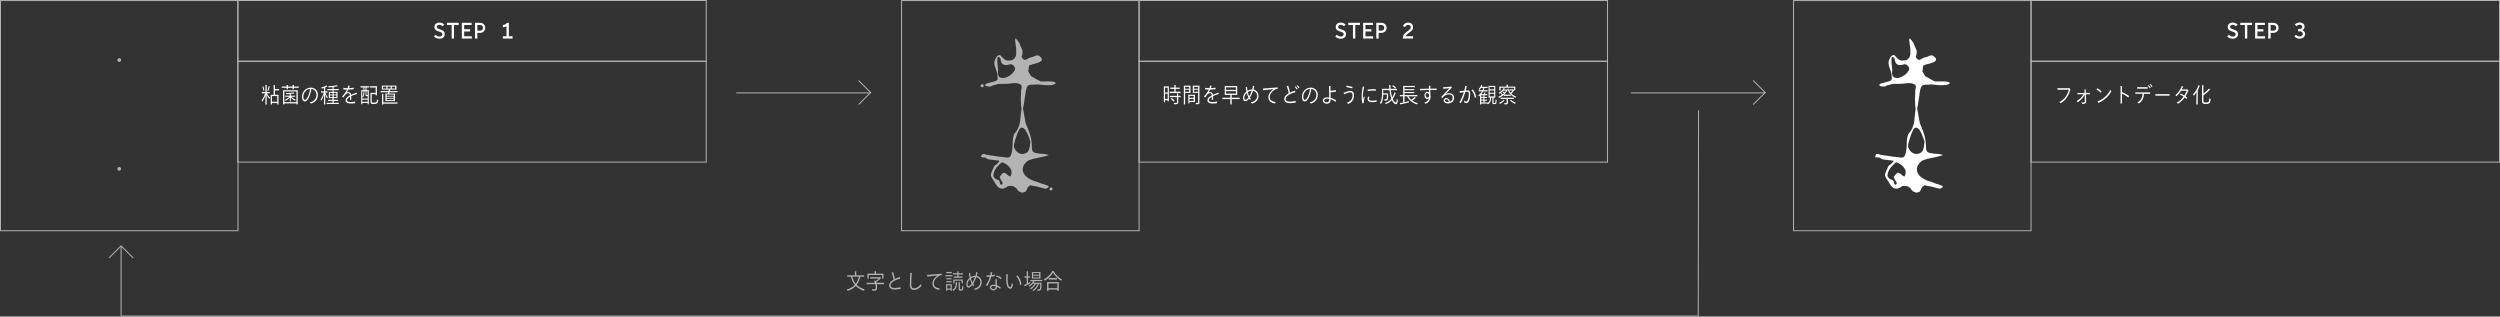 <?xml version="1.0" encoding="UTF-8"?>
<svg id="_レイヤー_2" data-name="レイヤー 2" xmlns="http://www.w3.org/2000/svg" viewBox="0 0 1254.71 158.88">
  <rect x="0" y="0" width="1254.71" height="158.88" fill="#333333" stroke="none"/>
  <defs>
    <style>
      .cls-1 {
        fill: #b3b3b3;
      }

      .cls-1, .cls-2 {
        stroke-width: 0px;
      }

      .cls-2 {
        fill: #fff;
      }
    </style>
  </defs>
  <g id="_レイヤー_1-2" data-name="レイヤー 1">
    <g>
      <path class="cls-1" d="m513.03,53.5c.5.41,1.19,5.81,1.73,8.33.54,1.17,1.08,2.53,1.62,4.06.45,1.08.81,2.3,1.08,3.65.27,1.35.41,2.75.41,4.2,0,1.35.27,2.21.81,2.57.54.36,1.58.63,3.11.81.81,0,1.58.05,2.3.14.72.09,1.49.27,2.3.54-.9.36-1.78.63-2.64.81-.86.18-1.69.36-2.5.54-1.9.36-3.41.75-4.53,1.15-1.13.41-2.1,1.29-2.91,2.64-.63,1.26-.7,2.48-.2,3.65.49,1.17,1.42,2.17,2.77,2.98,1.35.81,2.66,1.35,3.93,1.62.81.27,1.62.59,2.44.95.36.18.65.27.88.27s.47.09.74.27c1.08.27,1.71.54,1.9.81.18.27,0,.54-.54.81l-.81.41c-.36,0-.81-.09-1.35-.27-.54-.18-1.22-.36-2.03-.54-.99-.27-1.74-.43-2.23-.47-.5-.04-1.2-.2-2.1-.47-.18.09-.32.18-.41.27-.09.09-.23.18-.41.27-.09.09-.16.14-.2.14s-.11.05-.2.13c-.09.09-.16.2-.2.34-.05.14-.11.29-.2.47-.18.36-.29.61-.34.74-.05.14-.2.38-.47.75v.13c-.18,0-.45.09-.81.27-.09,0-.18.02-.27.07-.09.05-.16.07-.2.07-.05,0-.2.05-.47.14-.54-.27-1.08-.5-1.62-.68-.09-.09-.18-.16-.27-.2-.09-.04-.18-.16-.27-.34-.09-.09-.16-.16-.2-.2-.05-.04-.11-.11-.2-.2,0-.09-.02-.13-.07-.13s-.07-.04-.07-.14c-.09-.09-.14-.18-.14-.27s-.05-.14-.14-.14c-.72-.63-1.4-.99-2.03-1.08-.63-.09-1.22-.09-1.76,0h-.41c-.18.27-.43.47-.74.61-.32.14-.66.29-1.02.47-.81.36-1.65.32-2.5-.13-.86-.45-1.65-1.4-2.37-2.84-1.17-1.62-1.81-2.75-1.89-3.38-.09-.63.22-1.67.95-3.11l.41-.95c.09-.54.54-1.04,1.35-1.49.9-.72,1.4-1.35,1.49-1.89-1.17-.18-2.05-.29-2.64-.34-.59-.04-1.51-.16-2.77-.34-.18-.09-.34-.16-.47-.2-.14-.04-.25-.11-.34-.2-.18-.09-.29-.16-.34-.2-.05-.04-.16-.11-.34-.2-.09,0-.16-.02-.2-.07-.05-.04-.11-.07-.2-.07-.45,0-.79-.02-1.01-.07-.23-.04-.11-.07-.56-.07l-.31-.13c0-.27.07-.52.2-.75.14-.22.42-.36.51-.64.27,0,.36-.11.64-.11h.14l.54.14c.27.09.49.18.68.27.81.09,1.42.18,1.83.27.41.09,1.02.18,1.83.27,1.26.18,2.19.32,2.77.41.59.09,1.47.18,2.64.27,1.62.45,2.68.16,3.18-.88.49-1.04.79-2.77.88-5.21,0-1.44.09-2.68.27-3.72.18-1.04.5-1.83.95-2.37.81-.81,1.49-2.03,2.03-3.65.27-.72.45-1.49.54-2.3.36-2.62.62-7.66,1.12-7.25Zm12.01-12.65h1.08c1.98,0,3.18.2,3.59.61.41.41-.25.83-1.96,1.29-.27-.09-.54-.11-.81-.07-.27.05-.5.07-.68.07h-1.62c-.63-.09-1.13-.14-1.49-.14s-.81-.04-1.35-.13l-1.22-.14c-.36,0-.61.02-.74.07-.14.05-.38.07-.74.07h-1.49c-.72,0-1.29.18-1.69.54-.41.36-.7.95-.88,1.76-.18.63-.36,1.71-.54,3.25-.36,1.81-.92,7.22-1.46,7.49-.54.27-.71-4.73-.71-6.27.09-.99.14-1.89.14-2.71v-1.35c.63-1.62.34-2.66-.88-3.11-1.22-.45-2.77-.5-4.67-.14h-.27c-.63.09-1.58.14-2.84.14h-2.17c-.72.09-1.35.23-1.9.41-.54.18-1.08.32-1.62.41-.18.18-.41.32-.68.41-.27.09-.59.14-.95.14-.27,0-.45-.02-.54-.07-.09-.04-.27-.07-.54-.07-.18-.09-.36-.13-.54-.13-.36-.18-.5-.41-.41-.68.09-.27.45-.5,1.08-.68,1.44-.36,2.71-.7,3.79-1.02,1.08-.32,1.53-.88,1.35-1.69,0-.99-.09-1.85-.27-2.57-.18-.72-.41-1.4-.68-2.03-.45-1.17-.68-2.19-.68-3.05s.41-1.87,1.22-3.04c.63-.72,1.22-.95,1.76-.68l.14.13.14.14c.36.36.68.7.95,1.02.27.32.54.56.81.74.54.36,1.02.56,1.42.61.41.05.88.02,1.42-.07.27,0,.54-.02.81-.07.27-.04.5-.16.68-.34.63-.36,1.08-.9,1.35-1.62.27-.72.36-1.44.27-2.17v-1.49c0-.54-.09-1.22-.27-2.03,0-.27-.02-.45-.07-.54-.05-.09-.07-.27-.07-.54v-.47c0-.13-.05-.29-.14-.47v-.95c.09-.27.22-.34.41-.2.18.14.45.43.81.88.18.27.34.5.47.68.14.18.29.41.47.68.09.27.16.45.2.54.04.09.11.27.2.54.27.54.45.95.54,1.22.09.27.27.68.54,1.22.18.72.14,1.62-.14,2.71l-.27.41c.18.63.54,1.15,1.08,1.56.54.41,1.4.16,2.57-.74.81-.27,1.58-.5,2.3-.68.9-.45,1.58-.68,2.03-.68s1.04.36,1.76,1.08c.72.81.65,1.49-.2,2.03-.86.54-2.14.99-3.86,1.35-1.17.36-1.81.59-1.9.68-.09.99-.23,1.99-.41,2.98.09.18.16.29.2.34.04.05.11.16.2.34.27.36.45.66.54.88.09.23.27.52.54.88.63.27,1.06.5,1.29.68.22.18.61.41,1.15.68.81.36,1.58.77,2.3,1.22h2.71Zm-18.07,43.51c-.95-1.4-2.28-2.37-3.99-2.91-.36.18-.68.41-.95.68-.27.27-.54.54-.81.81-.72.63-1.33,1.4-1.83,2.3-.5.9-.79,1.94-.88,3.11.27.54.56.95.88,1.22.32.27.61.45.88.54.45.09.81.25,1.08.47.27.23.45.74.54,1.56.18.45.43.63.74.54.31-.09.52-.36.61-.81-.09-.18-.2-.41-.34-.68s-.29-.5-.47-.68c-.09-.36-.25-.7-.47-1.01-.23-.32-.29-.61-.2-.88.9-1.17,1.53-1.8,1.9-1.89.36-.09.86.09,1.49.54.18.18.43.41.74.68.31.27.7.5,1.15.68.9-1.44.88-2.86-.07-4.26Zm1.89-51.23c-.68-.81-1.38-1.08-2.1-.81-1.44.45-2.55.45-3.32,0-.77-.45-1.2-1.4-1.29-2.84-.63-.9-1.08-1.15-1.35-.75-.27.41-.36,1.17-.27,2.3.09,1.13.18,2.14.27,3.05,0,.27.02.45.07.54.04.09.07.23.07.41-.36,2.08,0,3.36,1.08,3.86,1.08.5,2.39.34,3.93-.47,1.53-.81,2.62-1.85,3.25-3.11.45-.63.34-1.35-.34-2.17Zm2.77,31.74c-.72,1.13-1.44,3-2.17,5.62l-.41,1.49c-.45,1.26-.16,2.5.88,3.72,1.04,1.22,2.28,1.74,3.72,1.56,1.17-.27,1.96-.72,2.37-1.35.41-.63.7-1.53.88-2.71,0-.36.02-.68.07-.95.04-.27.11-.54.2-.81-.18-.99-.68-2.44-1.49-4.33-.18-.36-.36-.7-.54-1.02-.18-.32-.36-.65-.54-1.01-1.26-1.26-2.26-1.33-2.98-.2Z"/>
      <path class="cls-2" d="m961.79,53.5c.5.41,1.19,5.81,1.73,8.33.54,1.17,1.08,2.53,1.62,4.06.45,1.08.81,2.3,1.08,3.65.27,1.35.41,2.75.41,4.2,0,1.35.27,2.21.81,2.57.54.36,1.58.63,3.11.81.81,0,1.58.05,2.3.14.72.09,1.49.27,2.3.54-.9.36-1.78.63-2.64.81-.86.18-1.69.36-2.5.54-1.9.36-3.41.75-4.53,1.15-1.13.41-2.1,1.29-2.91,2.64-.63,1.26-.7,2.48-.2,3.65.49,1.17,1.42,2.17,2.77,2.98,1.35.81,2.66,1.35,3.93,1.62.81.27,1.62.59,2.44.95.36.18.65.27.88.27s.47.09.74.27c1.08.27,1.71.54,1.9.81.18.27,0,.54-.54.81l-.81.41c-.36,0-.81-.09-1.35-.27-.54-.18-1.22-.36-2.03-.54-.99-.27-1.74-.43-2.23-.47-.5-.04-1.2-.2-2.1-.47-.18.09-.32.18-.41.27-.09.09-.23.18-.41.27-.09.09-.16.14-.2.14s-.11.05-.2.13c-.09.09-.16.2-.2.34-.05.14-.11.29-.2.47-.18.36-.29.61-.34.74-.05.14-.2.38-.47.75v.13c-.18,0-.45.09-.81.27-.09,0-.18.02-.27.07-.09.05-.16.07-.2.07-.05,0-.2.05-.47.14-.54-.27-1.08-.5-1.62-.68-.09-.09-.18-.16-.27-.2-.09-.04-.18-.16-.27-.34-.09-.09-.16-.16-.2-.2-.05-.04-.11-.11-.2-.2,0-.09-.02-.13-.07-.13s-.07-.04-.07-.14c-.09-.09-.14-.18-.14-.27s-.05-.14-.14-.14c-.72-.63-1.4-.99-2.03-1.08-.63-.09-1.22-.09-1.76,0h-.41c-.18.27-.43.47-.74.61-.32.14-.66.29-1.02.47-.81.36-1.65.32-2.5-.13-.86-.45-1.65-1.4-2.37-2.84-1.17-1.62-1.81-2.75-1.89-3.38-.09-.63.22-1.67.95-3.11l.41-.95c.09-.54.54-1.04,1.35-1.49.9-.72,1.4-1.35,1.49-1.89-1.17-.18-2.05-.29-2.64-.34-.59-.04-1.51-.16-2.77-.34-.18-.09-.34-.16-.47-.2-.14-.04-.25-.11-.34-.2-.18-.09-.29-.16-.34-.2-.05-.04-.16-.11-.34-.2-.09,0-.16-.02-.2-.07-.05-.04-.11-.07-.2-.07-.45,0-.79-.02-1.01-.07-.23-.04-.56-.07-1.02-.07l.14-.13c0-.27.07-.52.2-.75.14-.22.25-.47.34-.74h.95l.54.14c.27.09.49.18.68.27.81.09,1.42.18,1.83.27.41.09,1.02.18,1.83.27,1.26.18,2.19.32,2.77.41.59.09,1.47.18,2.64.27,1.62.45,2.68.16,3.18-.88.49-1.04.79-2.77.88-5.21,0-1.44.09-2.68.27-3.72.18-1.04.5-1.83.95-2.37.81-.81,1.49-2.03,2.03-3.65.27-.72.45-1.49.54-2.3.36-2.62.62-7.66,1.12-7.25Zm12.01-12.65h1.08c1.98,0,3.18.2,3.59.61.41.41-.25.83-1.96,1.29-.27-.09-.54-.11-.81-.07-.27.05-.5.07-.68.07h-1.62c-.63-.09-1.13-.14-1.49-.14s-.81-.04-1.35-.13l-1.22-.14c-.36,0-.61.02-.74.07-.14.05-.38.07-.74.07h-1.49c-.72,0-1.29.18-1.69.54-.41.36-.7.95-.88,1.76-.18.63-.36,1.71-.54,3.25-.36,1.81-.92,7.22-1.46,7.49-.54.27-.71-4.73-.71-6.27.09-.99.14-1.89.14-2.71v-1.35c.63-1.62.34-2.66-.88-3.11-1.22-.45-2.77-.5-4.67-.14h-.27c-.63.09-1.58.14-2.84.14h-2.17c-.72.09-1.35.23-1.9.41-.54.18-1.08.32-1.62.41-.18.18-.41.32-.68.41-.27.09-.59.14-.95.14-.27,0-.45-.02-.54-.07-.09-.04-.27-.07-.54-.07-.18-.09-.36-.13-.54-.13-.36-.18-.5-.41-.41-.68.09-.27.45-.5,1.08-.68,1.44-.36,2.71-.7,3.79-1.02,1.08-.32,1.53-.88,1.35-1.69,0-.99-.09-1.85-.27-2.57-.18-.72-.41-1.4-.68-2.03-.45-1.17-.68-2.19-.68-3.05s.41-1.87,1.22-3.04c.63-.72,1.22-.95,1.76-.68l.14.13.14.14c.36.36.68.7.95,1.02.27.32.54.56.81.74.54.36,1.02.56,1.42.61.41.05.88.02,1.42-.07.27,0,.54-.02.81-.07.27-.04.5-.16.68-.34.63-.36,1.08-.9,1.35-1.62.27-.72.36-1.44.27-2.17v-1.49c0-.54-.09-1.22-.27-2.03,0-.27-.02-.45-.07-.54-.05-.09-.07-.27-.07-.54v-.47c0-.13-.05-.29-.14-.47v-.95c.09-.27.22-.34.41-.2.18.14.45.43.81.88.18.27.34.5.47.68.14.18.29.41.47.68.09.27.16.45.2.54.04.09.11.27.2.54.27.54.45.95.54,1.22.09.27.27.68.54,1.22.18.72.14,1.62-.14,2.71l-.27.41c.18.63.54,1.15,1.08,1.56.54.41,1.4.16,2.57-.74.81-.27,1.58-.5,2.3-.68.9-.45,1.58-.68,2.03-.68s1.04.36,1.76,1.08c.72.81.65,1.49-.2,2.03-.86.54-2.14.99-3.86,1.35-1.17.36-1.81.59-1.9.68-.09.99-.23,1.99-.41,2.98.09.18.16.29.2.34.04.05.11.16.2.34.27.36.45.66.54.88.09.23.27.52.54.88.63.27,1.06.5,1.29.68.22.18.61.41,1.15.68.81.36,1.58.77,2.3,1.22h2.71Zm-18.07,43.51c-.95-1.4-2.28-2.37-3.99-2.91-.36.18-.68.41-.95.68-.27.27-.54.54-.81.81-.72.63-1.33,1.4-1.83,2.3-.5.9-.79,1.94-.88,3.11.27.54.56.95.88,1.22.32.27.61.45.88.54.45.09.81.25,1.08.47.27.23.45.74.54,1.56.18.45.43.63.74.54.31-.09.52-.36.61-.81-.09-.18-.2-.41-.34-.68s-.29-.5-.47-.68c-.09-.36-.25-.7-.47-1.01-.23-.32-.29-.61-.2-.88.9-1.17,1.53-1.8,1.9-1.89.36-.09.86.09,1.49.54.18.18.43.41.74.68.31.27.7.5,1.15.68.9-1.44.88-2.86-.07-4.26Zm1.89-51.23c-.68-.81-1.38-1.08-2.1-.81-1.44.45-2.55.45-3.32,0-.77-.45-1.2-1.4-1.29-2.84-.63-.9-1.08-1.15-1.35-.75-.27.41-.36,1.17-.27,2.3.09,1.13.18,2.14.27,3.05,0,.27.02.45.07.54.04.09.07.23.07.41-.36,2.08,0,3.36,1.08,3.86,1.08.5,2.39.34,3.93-.47,1.53-.81,2.62-1.85,3.25-3.11.45-.63.34-1.35-.34-2.17Zm2.77,31.74c-.72,1.13-1.44,3-2.17,5.62l-.41,1.49c-.45,1.26-.16,2.5.88,3.72,1.04,1.22,2.28,1.74,3.72,1.56,1.17-.27,1.96-.72,2.37-1.35.41-.63.7-1.53.88-2.71,0-.36.02-.68.07-.95.04-.27.11-.54.2-.81-.18-.99-.68-2.44-1.49-4.33-.18-.36-.36-.7-.54-1.02-.18-.32-.36-.65-.54-1.01-1.26-1.26-2.26-1.33-2.98-.2Z"/>
      <g>
        <rect class="cls-1" x="369.51" y="46.38" width="67.44" height=".5"/>
        <polygon class="cls-1" points="431.09 52.65 430.74 52.3 436.6 46.44 430.74 40.58 431.09 40.23 437.3 46.44 431.09 52.65"/>
      </g>
      <polygon class="cls-1" points="66.63 129.6 60.78 123.74 54.92 129.6 54.56 129.24 60.78 123.03 66.99 129.24 66.63 129.6"/>
      <g>
        <rect class="cls-1" x="818.49" y="46.38" width="67.44" height=".5"/>
        <polygon class="cls-1" points="880.07 52.65 879.72 52.3 885.57 46.44 879.72 40.58 880.07 40.23 886.28 46.44 880.07 52.65"/>
      </g>
      <g>
        <path class="cls-1" d="m433.94,145.21l-.32.74c-.59-.18-1.16-.4-1.7-.68-.55-.28-1.02-.58-1.42-.89-.4-.31-.73-.61-.99-.88-.46.48-.96.9-1.48,1.25-.52.35-1.01.62-1.45.8-.44.19-.85.32-1.23.41-.09-.21-.21-.44-.36-.7.77-.18,1.5-.46,2.21-.86.71-.4,1.33-.87,1.85-1.41-.45-.55-.84-1.17-1.17-1.86-.33-.69-.59-1.45-.78-2.26h-1.13c-.38,0-.64,0-.79.02v-.71c.15,0,.42.01.79.01h3.1v-1.75l-.02-.3c.19,0,.44.01.73.03-.01.1-.02.19-.02.26v1.75h3.17c.37,0,.63,0,.78-.01v.71c-.15-.01-.41-.02-.78-.02h-1.17c-.08.37-.19.79-.35,1.28-.15.48-.36.98-.61,1.48-.26.51-.54.96-.84,1.35.24.24.56.51.94.79.38.29.84.56,1.37.81s1.09.47,1.67.64Zm-2.86-6.36h-3.31c.16.7.38,1.36.68,1.96.29.6.64,1.15,1.04,1.63.27-.35.52-.75.75-1.19.23-.44.41-.87.54-1.29.13-.42.23-.79.3-1.12Z"/>
        <path class="cls-1" d="m442.89,141.93c.38,0,.65,0,.81-.01v.73c-.16-.01-.43-.02-.81-.02h-2.85c.11.51.16,1.01.16,1.52,0,.42-.04.76-.11,1.02-.08.25-.21.44-.4.57-.19.13-.47.19-.86.19-.32,0-.66-.02-1.02-.06-.02-.08-.1-.33-.25-.75.43.07.81.11,1.14.11.23,0,.4-.03.51-.09.11-.06.19-.17.24-.34s.07-.41.07-.74c0-.52-.05-1-.15-1.44h-3.59c-.38,0-.64,0-.8.02v-.73c.16,0,.43.01.8.01h3.38c-.07-.17-.15-.33-.24-.48-.1-.15-.19-.29-.29-.4l.56-.3.03.04.24.32c.28-.17.57-.38.88-.62.31-.25.57-.48.78-.7h-3.86c-.24,0-.42,0-.54.01v-.67c.12,0,.3.01.54.01h4.28l.08-.1c.07.04.16.12.27.21.12.1.22.2.31.29l-.15.07c-.28.36-.64.72-1.07,1.08s-.86.66-1.27.9l.14.33h3.05Zm-7.57-2.15c.01-.1.02-.2.02-.29v-1.84c0-.08,0-.18-.02-.3h3.65v-1.04l-.02-.27c.08,0,.2,0,.37.02.17.01.29.02.35.03-.01.09-.02.17-.02.24v1.03h3.75c0,.06,0,.16,0,.3v2.12s-.65,0-.65,0v-1.76h-6.75v1.76h-.67Z"/>
        <path class="cls-1" d="m451.95,144.11l.06.85c-.38.1-.82.19-1.32.25-.5.07-.96.1-1.35.1-2.07,0-3.1-.71-3.1-2.15,0-.28.06-.55.17-.82.12-.27.28-.52.48-.77.21-.25.45-.48.74-.69.28-.22.57-.41.86-.58-.09-.42-.19-.87-.32-1.35-.13-.48-.25-.91-.37-1.27-.12-.36-.22-.65-.31-.86l.75-.24c.15.47.3,1.03.48,1.68.17.65.31,1.22.41,1.72.61-.3,1.28-.56,2.01-.79.24-.07.4-.14.49-.21l.21.84c-.05,0-.12.02-.2.04-.08.02-.15.04-.21.05-.22.06-.45.13-.7.21s-.52.18-.81.3-.58.26-.88.41-.61.34-.93.57-.6.49-.83.8c-.23.3-.34.61-.34.93,0,.17.02.33.07.47.05.15.12.27.22.38.1.11.23.2.39.28s.35.14.57.19.43.08.63.08c.2,0,.34.01.42.01.46,0,.96-.04,1.5-.14.54-.09.95-.19,1.22-.29Z"/>
        <path class="cls-1" d="m462.12,142.62s.03.07.06.14c.03.07.09.19.18.35s.14.26.15.29c-.3.39-.64.73-1,1.01-.37.29-.7.5-1.01.66s-.61.26-.9.33c-.29.07-.59.11-.88.11-.31,0-.59-.05-.85-.15-.26-.1-.48-.25-.67-.46-.19-.21-.34-.46-.44-.78s-.15-.68-.15-1.1c0-.36.03-1.28.1-2.76.07-1.48.1-2.42.1-2.8,0-.23,0-.41-.02-.54l.84.1c-.03.14-.06.42-.09.84,0,.16-.02.53-.05,1.1-.03.57-.06,1.11-.08,1.61s-.05.97-.06,1.4c-.02.44-.02.77-.02,1,0,.56.13,1,.38,1.31s.6.46,1.03.46c.25,0,.51-.04.78-.12.27-.08.52-.18.76-.31s.47-.28.68-.45c.21-.17.43-.35.63-.57.21-.21.39-.44.55-.67Z"/>
        <path class="cls-1" d="m468.65,142.24c0,.18.02.38.07.61.05.22.13.43.26.63s.29.37.49.52c.19.15.42.27.67.37.25.1.51.18.77.23.26.05.49.09.7.12-.03.04-.06.13-.11.26-.05.13-.1.29-.15.48-.53-.07-1.01-.19-1.43-.36-.42-.17-.77-.38-1.06-.65-.29-.26-.51-.58-.66-.94s-.22-.75-.22-1.18c0-.45.09-.92.27-1.38.18-.46.43-.89.73-1.26s.6-.68.88-.9c.28-.22.52-.39.71-.52-.96.08-1.96.18-3.01.29-1.05.11-1.78.2-2.19.26l-.07-.85c3.64-.28,6.09-.47,7.35-.57l.07.7-.67.04c-.53.21-.99.45-1.39.74s-.74.61-1.03.95-.52.72-.7,1.14c-.18.42-.27.84-.27,1.28Z"/>
        <path class="cls-1" d="m474.91,138.07h2.62c.18,0,.33,0,.44-.01v.64c-.11,0-.25-.01-.44-.01h-3.07s0-.63,0-.63h.45Zm2.76,4.55v.32s0,2.67,0,2.67v.32s-.57,0-.57,0v-.56h-1.66v.56h-.59l.02-.32v-2.67c0-.08,0-.19-.02-.32h2.84Zm-.41-5.51h-2.35s0-.63,0-.63h.4s1.95.01,1.95.01c.17,0,.3,0,.4-.01v.64h-.4Zm-.12,3.09h-2.17s0-.59,0-.59h.38s1.79.01,1.79.01h.39s0,.59,0,.59h-.39Zm-2.17,1.51v-.61h.38s1.79.01,1.79.01h.39s0,.59,0,.59h-.39s-1.79-.01-1.79-.01h-.38Zm.45,3.09h1.66v-1.61h-1.66v1.61Zm4.31-2.96v-.22s.61.03.61.03v.18c0,.54-.05,1.04-.13,1.49-.08.45-.2.84-.36,1.19s-.36.64-.6.88c-.24.25-.53.44-.84.58l-.43-.59c.57-.21,1.01-.6,1.31-1.19.3-.59.45-1.37.45-2.34Zm.74-4.09h-1.64c-.24,0-.42,0-.54.02v-.65c.12.02.3.02.54.02h1.64v-.67l-.02-.31c.07,0,.18,0,.33.02.15.01.25.02.31.03-.01.09-.02.18-.02.26v.67h1.75c.24,0,.42,0,.54-.02v.65c-.12-.01-.3-.02-.54-.02h-1.75v1.03h1.99s0,.61,0,.61h-.5s-3.41-.01-3.41-.01h-.5s0-.61,0-.61h.5s1.31.01,1.31.01v-1.03Zm2.74,2.56v.26s0,1.41,0,1.41v.25s-.57,0-.57,0v-1.35h-3.6v1.35h-.6c.01-.1.02-.19.02-.25v-1.41c0-.07,0-.16-.02-.26h4.79Zm-.27,3.07s.1.07.21.15.19.13.24.17c.06.04.1.07.13.09,0,.42-.02.74-.05.97-.03.23-.07.41-.13.54-.06.14-.13.25-.22.33-.09.08-.2.14-.34.18-.14.04-.3.05-.49.05-.21,0-.4-.01-.58-.03-.17-.02-.3-.07-.38-.14-.03-.03-.06-.08-.1-.16-.04-.08-.06-.17-.07-.29,0-.12-.01-.22-.01-.32v-3.3s.63.06.63.06c-.01.04-.02.09-.02.13v3.18c0,.1.04.17.12.22.09.02.24.02.44.02.23,0,.39-.08.47-.23.05-.11.09-.28.11-.52.02-.23.04-.6.04-1.1Z"/>
        <path class="cls-1" d="m490.19,138.46c.47.09.9.28,1.29.58s.7.67.91,1.13c.21.45.32.95.32,1.47,0,.45-.07.88-.21,1.3-.14.42-.36.8-.65,1.14-.29.34-.64.64-1.05.88-.41.25-.87.43-1.38.54-.2-.26-.38-.48-.53-.66.46-.07.89-.2,1.28-.39.39-.19.72-.42,1-.7.27-.28.48-.6.63-.96.14-.36.22-.75.22-1.16,0-.25-.03-.49-.09-.73-.06-.24-.15-.45-.26-.64-.11-.19-.25-.37-.43-.55-.18-.18-.38-.32-.6-.42-.22-.11-.44-.18-.63-.21-.21.6-.45,1.2-.73,1.8-.28.6-.57,1.13-.87,1.59.11.2.28.44.5.71-.09.07-.24.25-.47.53-.13-.18-.28-.41-.45-.68-.23.29-.47.54-.72.75-.25.21-.47.36-.67.45-.2.08-.36.13-.5.13-.35,0-.62-.15-.82-.45-.19-.3-.29-.73-.29-1.29,0-.45.09-.9.26-1.33.17-.43.38-.8.64-1.11.25-.31.5-.56.75-.75-.17-.71-.28-1.45-.36-2.22l.67-.13c.02.33.05.67.09,1.02.04.35.09.67.14.96.72-.41,1.51-.63,2.37-.65.17-.58.28-1.2.36-1.85l.68.19c-.01.1-.05.3-.1.58-.06.28-.15.66-.28,1.14Zm-4.05,5.17c.13,0,.28-.05.44-.14.16-.09.33-.23.51-.41.18-.18.37-.4.56-.67-.35-.73-.63-1.51-.85-2.32-.19.17-.37.38-.55.62-.18.25-.34.53-.46.85-.12.32-.18.63-.18.92,0,.37.05.66.14.85s.23.29.39.29Zm1.17-3.93c.07.29.14.57.23.85s.17.53.26.74c.09.22.17.4.24.56.24-.39.48-.82.71-1.3.23-.48.43-.97.6-1.49-.38.01-.74.08-1.08.19-.35.11-.66.26-.95.45Z"/>
        <path class="cls-1" d="m499.31,138.57c-.62.14-1.22.24-1.79.31-.24.79-.54,1.62-.91,2.47s-.73,1.6-1.09,2.22l-.7-.43c.36-.54.72-1.19,1.08-1.95s.65-1.51.88-2.25c-.11,0-.32.01-.63.02s-.67-.02-1.06-.06l.02-.73c.26.04.56.06.9.07.34,0,.66,0,.98-.02.11-.44.19-.83.23-1.18.03-.21.04-.37.04-.5l.8.17c-.03.06-.05.14-.08.24-.03.1-.05.18-.05.22-.07.39-.13.71-.2.97.61-.09,1.14-.19,1.56-.31l.03.74Zm.97,2.93l.07,1.65c.62.24,1.26.62,1.93,1.14l-.34.7c-.49-.45-1.01-.82-1.56-1.09,0,.24-.04.47-.11.69-.07.22-.18.41-.33.58s-.33.3-.55.4c-.22.1-.47.15-.76.15-.22,0-.46-.04-.72-.12s-.48-.2-.66-.37c-.18-.17-.31-.34-.37-.52-.07-.18-.1-.34-.1-.51,0-.19.04-.37.13-.53s.21-.31.37-.43c.16-.12.36-.21.58-.28.23-.07.48-.1.75-.1.38,0,.73.03,1.05.1l-.08-1.67c-.01-.26-.02-.48,0-.65,0-.17.03-.35.07-.53l.73.09c-.09.26-.12.69-.1,1.29Zm-1.7,3.57c.38,0,.67-.12.87-.35.2-.23.28-.58.26-1.03h0c-.38-.12-.74-.18-1.07-.18-.22,0-.42.02-.61.07-.19.05-.33.13-.43.24-.1.11-.15.24-.15.4,0,.24.11.45.33.61s.49.25.8.25Zm1.65-6.86c.34.09.78.27,1.31.53s.92.51,1.15.72l-.32.69c-.3-.29-.69-.55-1.17-.8-.48-.25-.9-.41-1.27-.5l.3-.65Z"/>
        <path class="cls-1" d="m507.05,144.93c-.27,0-.53-.08-.77-.25s-.46-.44-.65-.81-.35-.87-.46-1.49c-.11-.62-.17-1.36-.17-2.23,0-.18,0-.42.01-.73,0-.3.01-.67.02-1.1s.01-.69.01-.76l.78.14c-.03.14-.05.44-.08.9-.03.46-.04,1.01-.04,1.66s.04,1.26.11,1.76c.07.5.17.9.3,1.21.12.31.27.53.43.68.16.14.33.21.5.21.13,0,.25-.11.37-.33.11-.22.2-.49.26-.81.06-.32.1-.62.12-.88l.61.62c-.11.71-.27,1.26-.5,1.64-.22.38-.51.58-.85.58Zm4.89-1.86c-.03-.39-.1-.8-.21-1.25s-.26-.87-.44-1.28c-.18-.41-.38-.78-.6-1.12-.22-.33-.44-.59-.67-.78l.61-.41c.22.18.45.45.68.79.23.34.44.73.63,1.17.19.43.34.87.46,1.3.12.43.2.85.24,1.25l-.71.32Z"/>
        <path class="cls-1" d="m517,141.5l.06.73c-.13.08-.33.19-.6.33-.27.14-.59.31-.97.5s-.69.34-.94.45l-.37.2-.19-.74.4-.13c.24-.1.55-.24.91-.42v-3.07h-.74c-.17,0-.31,0-.41.01v-.67c.1,0,.23.01.41.01h.74v-2.2c0-.11,0-.23-.02-.36.18,0,.41.01.68.03-.01.12-.02.23-.02.33v2.2h1.04s0,.66,0,.66h-.39s-.65-.01-.65-.01v2.74c.42-.21.77-.41,1.05-.59Zm5.46-.4h-3.27c-.12.23-.27.5-.47.8h4v.23c-.02.88-.03,1.55-.06,2.02s-.09.82-.18,1.05c-.1.26-.28.45-.53.58-.26.13-.63.19-1.12.19-.07-.23-.15-.49-.26-.78.16.06.33.09.52.09.22,0,.4-.04.54-.11.13-.07.23-.18.29-.33.07-.17.11-.43.13-.79.02-.36.04-.89.04-1.61h-.64c-.17.48-.4.96-.7,1.45-.29.49-.62.93-.99,1.31-.37.38-.72.67-1.07.88-.02-.04-.07-.1-.16-.19-.09-.09-.2-.18-.32-.29.52-.28,1.02-.71,1.51-1.28.49-.58.87-1.2,1.14-1.89h-.91c-.18.34-.41.69-.67,1.03-.26.34-.56.67-.89.98-.33.31-.68.57-1.04.78-.02-.03-.06-.08-.12-.15-.06-.07-.12-.14-.17-.2-.06-.06-.1-.11-.13-.15.15-.08.33-.19.52-.32.2-.14.42-.31.66-.53.24-.22.47-.46.68-.71s.38-.49.51-.72h-.98c-.25.3-.51.58-.79.83-.28.25-.56.45-.84.61-.03-.05-.17-.22-.43-.51.42-.22.83-.54,1.25-.95.42-.41.75-.85,1-1.32h-.8c-.26,0-.46,0-.59.02v-.63c.13,0,.33.01.59.01h4.74c.27,0,.47,0,.59-.01v.63c-.12-.01-.32-.02-.59-.02Zm-4.58-1.32c.01-.12.02-.22.02-.31v-2.62c0-.08,0-.19-.02-.32h4.31v.32s0,2.62,0,2.62v.31s-4.3,0-4.3,0Zm3.68-2.73h-3.05v.85h3.05v-.85Zm-3.05,2.21h3.05v-.87h-3.05v.87Z"/>
        <path class="cls-1" d="m528.83,136.18c.41.78,1.02,1.56,1.84,2.35s1.6,1.38,2.36,1.76c-.22.34-.34.55-.38.63-.38-.2-.74-.43-1.08-.69-.35-.26-.68-.54-1-.85-.32-.3-.67-.68-1.05-1.13-.38-.45-.72-.93-1.02-1.45-.25.42-.52.81-.81,1.17-.29.36-.59.71-.91,1.03-.32.33-.7.67-1.14,1.02s-.9.66-1.37.92c-.07-.17-.21-.39-.4-.67.48-.25.96-.56,1.44-.94.48-.38.9-.77,1.29-1.17s.71-.8.97-1.18c.26-.39.47-.74.62-1.05l.71.17-.06.08Zm2.55,5.37v.37s0,3.66,0,3.66v.39s-.7,0-.7,0v-.63h-4.47v.63h-.72c.01-.15.02-.28.02-.39v-3.66c0-.1,0-.23-.02-.37h5.91Zm-5.19,3.11h4.47v-2.43h-4.47v2.43Zm4.33-4.37c-.11,0-.28-.01-.5-.01h-3.18c-.22,0-.38,0-.5.01v-.74c.11,0,.28.01.5.01h3.18c.22,0,.39,0,.5-.01v.74Z"/>
      </g>
      <polygon class="cls-1" points="852.58 158.88 60.53 158.88 60.53 123.9 61.03 123.9 61.03 158.38 852.08 158.38 852.22 55.36 852.72 55.36 852.58 158.88"/>
      <g>
        <path class="cls-2" d="m220.51,19.44c-.54,0-1.06-.11-1.54-.32s-.88-.5-1.18-.86l.84-.81c.26.29.56.5.88.65s.66.22,1,.22c.31,0,.58-.05.81-.15.23-.1.4-.24.52-.41.12-.17.18-.36.18-.57,0-.25-.07-.46-.21-.62-.14-.17-.33-.3-.55-.39s-.52-.21-.9-.33c-.5-.17-.9-.33-1.21-.48-.31-.15-.58-.39-.8-.69s-.33-.71-.33-1.21c0-.41.11-.79.32-1.11.21-.33.51-.58.9-.76.39-.18.83-.27,1.33-.27.46,0,.9.09,1.33.28.43.18.79.43,1.1.74l-.84.81c-.23-.22-.49-.39-.76-.51s-.55-.19-.83-.19-.52.04-.72.13-.36.21-.47.36c-.11.15-.16.32-.16.5,0,.24.07.44.21.6.14.16.33.29.55.38.22.09.52.2.9.32.5.17.9.33,1.21.49.31.16.58.39.8.7.22.31.33.72.33,1.23,0,.44-.11.83-.33,1.17-.22.35-.54.62-.94.82-.41.2-.88.3-1.42.3Z"/>
        <path class="cls-2" d="m226.68,19.33v-6.77h-2.34v-1.13h5.87v1.13h-2.35v6.77h-1.19Z"/>
        <path class="cls-2" d="m231.79,19.33v-7.9h4.91v1.13h-3.73v2.11h2.96v1.13h-2.96v2.41h3.84v1.13h-5.02Z"/>
        <path class="cls-2" d="m238.39,19.33v-7.9h2.54c.5,0,.95.11,1.35.34.41.23.72.53.95.92s.34.81.34,1.28-.12.89-.34,1.28-.55.69-.95.92c-.41.23-.86.34-1.35.34h-1.35v2.82h-1.19Zm2.6-3.95c.26,0,.49-.06.71-.19.22-.12.39-.3.51-.51.12-.22.19-.46.19-.71s-.06-.49-.19-.71c-.12-.22-.3-.39-.51-.51-.22-.12-.46-.19-.71-.19h-1.41v2.82h1.41Z"/>
        <path class="cls-2" d="m252.34,19.33v-1.13h1.86v-5.01c-.17.13-.43.23-.76.32s-.68.12-1.04.12v-1.13c.35-.01.66-.07.94-.17.28-.1.51-.22.69-.38.18-.15.32-.33.4-.52h.96v6.77h1.86v1.13h-4.91Z"/>
      </g>
      <g>
        <path class="cls-2" d="m133.98,46.81c.13.32.3.64.5.96.2.32.39.58.58.79.18.21.34.37.47.47-.14.24-.24.46-.31.65-.24-.23-.49-.54-.75-.94-.25-.4-.48-.83-.68-1.28.02.64.04,1.46.05,2.47.01,1.01.02,1.71.02,2.09l.02.44h-.69l.02-.44c0-.56,0-1.31.02-2.24s.03-1.64.04-2.13c-.21.69-.46,1.33-.76,1.93-.29.6-.59,1.07-.88,1.4-.01-.04-.05-.11-.1-.23s-.14-.26-.24-.44c.17-.18.35-.43.56-.75.21-.33.42-.74.65-1.24.22-.5.41-1.01.54-1.51h-1.15c-.21,0-.37,0-.49.01v-.67c.11,0,.27.01.49.01h1.33v-3.19l-.02-.32c.18,0,.41.01.66.03-.01.1-.02.2-.02.3v3.18h1.57s0,.66,0,.66h-.49s-.95-.01-.95-.01Zm-1.26-1.41l-.5.17c-.03-.13-.09-.39-.18-.79s-.23-.82-.4-1.29l.55-.14c.25.84.43,1.52.53,2.06Zm2.64-1.88c-.05.22-.12.48-.22.78-.09.3-.18.57-.27.81s-.16.43-.22.57l-.48-.24c.13-.29.27-.67.42-1.14.15-.47.23-.84.27-1.09l.54.22-.05.1Zm4.32,1.86h-1.7v2.19h1.8v.39s0,4.08,0,4.08v.38s-.63,0-.63,0v-.7h-2.65v.7h-.65l.02-.38v-4.08l-.02-.39h1.5v-4.55c0-.11,0-.22-.02-.34.18,0,.41.01.68.03-.01.12-.02.22-.02.32v1.68h2.08s0,.68,0,.68h-.38Zm-.54,5.69v-2.84h-2.65v2.84h2.65Z"/>
        <path class="cls-2" d="m149.18,43.43c.36,0,.62,0,.77-.01v.65c-.15,0-.41-.01-.77-.01h-1.67v.43c0,.13,0,.23,0,.29h-.67c0-.05.01-.15.01-.29v-.43h-2.35v.43c0,.13,0,.23.01.29h-.67c0-.05,0-.15,0-.29v-.43h-1.65c-.36,0-.62,0-.77.01v-.65c.15,0,.41.01.77.01h1.65v-.79c.3,0,.52.01.66.03,0,.05-.01.14-.01.25v.51h2.35v-.79c.3,0,.52.01.66.03,0,.05,0,.14,0,.25v.51h1.67Zm.27,1.87l-.02.48v6.16l.02.47h-.66v-.53h-6.08v.53h-.66c.01-.19.02-.35.02-.47v-6.16l-.02-.48h7.41Zm-6.74,5.97h6.08v-5.36h-6.08v5.36Zm3.57-2.73c.26.3.58.59.96.86.38.27.76.48,1.14.62-.16.31-.24.49-.26.54-.4-.16-.8-.4-1.18-.71s-.71-.67-.99-1.06c.02.6.03,1.22.03,1.85,0,.13,0,.23.01.3h-.55v-.3c0-.58.02-1.17.04-1.77-.27.35-.6.68-.98.98-.38.3-.76.54-1.14.71-.05-.11-.15-.28-.3-.52.18-.07.39-.17.64-.31.25-.14.51-.31.77-.53.26-.21.49-.43.67-.66h-1.45c-.23,0-.41,0-.52.01v-.56c.12,0,.29.01.52.01h1.74v-.84c-.73.04-1.32.07-1.78.07-.04-.1-.09-.27-.14-.53.51,0,1.03,0,1.56-.03.53-.03,1-.07,1.41-.13.4-.06.73-.12.98-.18l.27.5-.16.02c-.19.04-.44.08-.74.12s-.59.08-.86.11v.89h1.65c.23,0,.41,0,.52-.01v.56c-.12,0-.29-.01-.52-.01h-1.36Z"/>
        <path class="cls-2" d="m155.97,43.96c.2,0,.45.03.73.08.28.05.57.15.88.3s.58.33.84.57c.26.23.48.5.65.81.18.31.3.63.37.96s.1.63.1.89c0,.29-.02.56-.06.8-.04.24-.09.47-.16.69s-.17.46-.3.7c-.13.25-.32.51-.55.79-.23.28-.56.54-.97.81-.41.26-.89.47-1.45.62-.15-.2-.27-.35-.36-.46s-.16-.18-.2-.21c.34-.05.67-.14.99-.26.33-.12.63-.29.91-.5.28-.21.52-.45.73-.73.21-.28.38-.61.51-1,.13-.38.2-.79.2-1.24,0-.41-.07-.79-.21-1.15-.14-.36-.33-.66-.56-.92-.24-.26-.51-.46-.82-.61s-.63-.24-.95-.27c-.05.4-.14.85-.25,1.35-.11.49-.27,1.03-.46,1.61-.19.58-.43,1.12-.69,1.63-.27.51-.56.92-.88,1.22-.32.3-.64.46-.96.46-.22,0-.43-.05-.61-.15-.19-.1-.34-.25-.47-.45-.13-.2-.23-.45-.3-.75-.07-.3-.1-.65-.1-1.03,0-.46.08-.93.23-1.4.15-.47.37-.91.67-1.33.29-.41.64-.76,1.03-1.03s.8-.47,1.21-.59c.42-.12.83-.18,1.26-.18Zm-2.9,6.18c.09,0,.18-.03.27-.08.1-.05.19-.12.29-.22.1-.09.21-.22.32-.38.12-.16.25-.37.4-.63.15-.26.31-.62.48-1.06.17-.44.34-.95.49-1.52s.25-1.12.31-1.65c-.24.02-.52.07-.83.17-.31.1-.61.25-.9.46-.29.21-.57.48-.82.8-.25.33-.45.71-.61,1.14-.16.44-.23.86-.23,1.26,0,.55.07.97.22,1.27.15.29.35.44.6.44Z"/>
        <path class="cls-2" d="m163.17,47.29c.02.71.04,1.58.05,2.6s.02,1.71.02,2.07c0,.12,0,.26.02.44h-.67l.02-.44c0-.37,0-1.06.02-2.09.02-1.03.03-1.9.05-2.61-.19.67-.42,1.31-.68,1.9-.26.59-.52,1.06-.78,1.39-.06-.16-.17-.37-.32-.64.2-.24.42-.58.64-1.02.22-.44.42-.88.57-1.31.16-.43.28-.81.36-1.12h-.94c-.19,0-.33,0-.43.01v-.64c.1,0,.24.01.43.01h1.08v-1.71c-.38.15-.75.26-1.12.35-.03-.1-.11-.29-.24-.59.42-.08.89-.22,1.39-.42.51-.2.93-.4,1.26-.62l.41.52s-.08.03-.19.08c-.48.23-.78.38-.9.44v1.95h1.16s0,.63,0,.63h-.43s-.68-.01-.68-.01c.14.43.32.87.55,1.31.23.44.45.79.65,1.03-.16.26-.26.46-.32.59-.16-.22-.33-.52-.51-.9-.18-.38-.35-.78-.5-1.2Zm6.26-2.01h-1.95v.84h1.92c0,.07-.01.17-.01.31v2.79s-1.91,0-1.91,0v.87h1.68c.24,0,.42,0,.54-.01v.6c-.12-.01-.3-.02-.54-.02h-1.68v.92h1.92c.28,0,.48,0,.61-.01v.65c-.13,0-.34-.01-.61-.01h-4.84c-.27,0-.47,0-.6.01v-.65c.13,0,.33.01.6.01h2.33v-.92h-1.73c-.23,0-.41,0-.53.02v-.6c.12,0,.3.01.53.01h1.73v-.87h-1.89c.01-.13.02-.24.02-.32v-2.47c0-.07,0-.18-.02-.31h1.89v-.84h-1.99c-.26,0-.45,0-.58.02v-.63c.13,0,.32.01.58.01h1.99v-.95c-.61.07-1.26.11-1.95.13-.01-.04-.04-.12-.07-.23-.03-.11-.08-.23-.13-.37.75,0,1.53-.06,2.33-.15.8-.09,1.49-.21,2.06-.37l.38.53s-.11.01-.21.03c-.71.15-1.31.27-1.82.34v1.02h1.95c.26,0,.46,0,.58-.01v.63c-.13-.01-.32-.02-.58-.02Zm-2.53,1.32h-1.3v.83h1.3v-.83Zm-1.3,1.27v.87h1.3v-.87h-1.3Zm3.21-.44v-.83h-1.34v.83h1.34Zm-1.34,1.31h1.34v-.87h-1.34v.87Z"/>
        <path class="cls-2" d="m179.15,47.24c-.19.01-.39.05-.58.11-.4.12-.8.25-1.2.4s-.76.3-1.1.46c.01.23.02.62.02,1.16v.7s-.65.02-.65.02c.01-.34.02-.67.02-.99v-.57s-.12.07-.23.14c-.12.07-.28.19-.5.35s-.4.36-.56.59c-.16.23-.24.46-.24.7,0,.32.15.54.45.68.3.14.74.21,1.32.21.91,0,1.67-.08,2.29-.25l.06.84c-.32.05-.65.09-1,.12-.35.03-.79.04-1.32.04-.36,0-.69-.03-.99-.09s-.56-.15-.79-.28c-.22-.13-.4-.3-.52-.5-.13-.21-.19-.45-.19-.73,0-.31.09-.61.26-.89.17-.29.42-.56.74-.83s.72-.53,1.18-.78c-.04-.37-.13-.64-.27-.82-.14-.18-.37-.27-.68-.27-.15,0-.3.04-.47.11-.17.07-.34.19-.51.34-.17.15-.35.34-.53.56-.18.22-.48.61-.91,1.19l-.52-.59c.4-.4.82-.91,1.28-1.54.46-.63.84-1.26,1.14-1.87-.37,0-.73-.01-1.07-.03-.34-.02-.6-.05-.76-.08v-.79c.17.05.45.1.83.14.38.04.75.06,1.1.06h.21c.12-.32.2-.63.26-.92.03-.16.04-.28.03-.36l.79.08c-.05.13-.08.23-.09.29-.05.26-.15.56-.28.89,1.04-.04,1.81-.12,2.34-.24l.07.73c-.2.04-.48.08-.85.12-.37.03-.72.06-1.05.08-.33.02-.61.04-.82.04-.24.48-.53.98-.89,1.52.26-.17.53-.25.81-.25.17,0,.32.02.46.05s.27.09.39.17c.12.08.23.2.34.37.11.17.18.42.24.75.45-.22,1.17-.52,2.18-.89.15-.05.31-.13.5-.23l.28.83Z"/>
        <path class="cls-2" d="m181.42,43.26h3.43c.22,0,.39,0,.5-.01v.65c-.11,0-.28-.01-.5-.01h-.9v1.34h1.15l-.02.46v6.2l.02.45h-.56v-.67h-2.71v.67h-.56l.02-.45v-6.2l-.02-.46h1.13v-1.34h-1.46s0-.64,0-.64h.5Zm1.04,2.55h-.64v3.67h2.71v-1.25c-.09,0-.23.01-.44.01-.26,0-.44-.04-.51-.12-.08-.08-.12-.25-.12-.52v-1.79h-.59v.4c0,.59-.06,1.13-.19,1.59-.13.47-.29.83-.5,1.09-.03-.07-.08-.15-.14-.25-.06-.1-.12-.19-.16-.26.19-.26.33-.57.43-.95.1-.38.15-.84.15-1.39v-.23Zm-.64,5.28h2.71v-1.06h-2.71v1.06Zm1.64-5.86v-1.34h-.59v1.34h.59Zm1.07,2.48v-1.89h-.64v1.58c0,.1.01.18.03.23.02.05.12.08.28.08h.33Zm4.65,2.12c.28.23.48.37.58.44-.03.64-.13,1.08-.3,1.33-.17.25-.39.41-.68.49-.28.08-.62.12-1.02.12-.25,0-.48,0-.69-.02-.21-.01-.38-.03-.51-.06-.13-.03-.23-.07-.29-.12-.12-.08-.21-.2-.26-.36s-.08-.38-.08-.65c0-.13,0-1.54,0-4.22,0-.07,0-.12-.02-.17h2.62v-2.67h-2.78s0-.67,0-.67h.42s3.01.01,3.01.01v.38s0,3.82,0,3.82v.38s-.63,0-.63,0v-.6h-1.99v3.75c0,.14.02.24.07.31s.11.12.19.15c.16.03.5.04,1.01.04.19,0,.38-.02.56-.05.18-.03.35-.1.49-.21.11-.1.19-.26.24-.47.05-.21.07-.53.07-.95Z"/>
        <path class="cls-2" d="m198.73,45.72c.35,0,.6,0,.76-.01v.59c-.16,0-.41-.01-.76-.01h-3.24l-.15.66h2.91v.34s0,3.07,0,3.07v.35s-4.83,0-4.83,0c.01-.15.02-.26.02-.35v-3.07l-.02-.34h1.28l.17-.66h-3.13c-.35,0-.6,0-.75.01v-.59c.15,0,.4.01.75.01h3.26c.05-.23.1-.48.15-.75h-3.51c.01-.12.02-.21.02-.27v-1.47c0-.07,0-.16-.02-.27h7.32c0,.06,0,.15,0,.27v1.75s-3.15,0-3.15,0l-.17.75h3.12Zm-6.37,5.68h6.42c.33,0,.56,0,.7-.02v.67c-.14-.01-.37-.02-.7-.02h-6.42v.04l.02.41h-.65l.02-.41v-4.97c.15,0,.37.01.62.03,0,.07,0,.17,0,.31v3.96Zm-.11-6.93h1.63v-1.01h-1.63v1.01Zm5.38,3.6v-.65h-3.58v.65h3.58Zm-3.58.43v.63h3.58v-.63h-3.58Zm0,1.76h3.58v-.7h-3.58v.7Zm.41-6.8v1.01h1.62v-1.01h-1.62Zm3.86,0h-1.66v1.01h1.66v-1.01Z"/>
      </g>
      <path class="cls-1" d="m119.7,116.05H0V.03h119.7v116.02Zm-119.2-.5h118.7V.53H.5v115.02Z"/>
      <path class="cls-1" d="m354.69,31.07H119.09V0h235.61v31.07Zm-235.11-.5h234.61V.5H119.59v30.07Z"/>
      <path class="cls-1" d="m354.69,81.61H119.09V30.45h235.61v51.16Zm-235.11-.5h234.61V30.95H119.59v50.16Z"/>
      <circle class="cls-1" cx="59.85" cy="30.15" r=".93"/>
      <circle class="cls-1" cx="492.93" cy="43.03" r=".77"/>
      <circle class="cls-1" cx="527.47" cy="94.84" r=".77"/>
      <circle class="cls-1" cx="59.85" cy="84.75" r=".93"/>
      <path class="cls-1" d="m571.93,116.05h-119.7V.03h119.7v116.02Zm-119.2-.5h118.7V.53h-118.7v115.02Z"/>
      <path class="cls-1" d="m1019.6,116.05h-119.7V.03h119.7v116.02Zm-119.2-.5h118.7V.53h-118.7v115.02Z"/>
      <g>
        <path class="cls-2" d="m672.86,19.44c-.54,0-1.06-.11-1.54-.32s-.88-.5-1.18-.86l.84-.81c.26.29.56.5.88.65.32.15.66.22,1,.22.31,0,.58-.05.81-.15.23-.1.4-.24.52-.41.12-.17.18-.36.18-.57,0-.25-.07-.46-.21-.62-.14-.17-.33-.3-.55-.39-.22-.1-.52-.21-.9-.33-.5-.17-.9-.33-1.21-.48-.31-.15-.58-.39-.8-.69-.22-.31-.33-.71-.33-1.21,0-.41.11-.79.32-1.11.21-.33.51-.58.9-.76.39-.18.83-.27,1.33-.27.46,0,.9.09,1.33.28.43.18.79.43,1.1.74l-.84.81c-.23-.22-.49-.39-.76-.51-.28-.12-.55-.19-.83-.19s-.52.04-.72.13-.36.21-.47.36c-.11.15-.16.32-.16.5,0,.24.07.44.21.6.14.16.33.29.55.38.22.09.52.2.9.32.5.17.9.33,1.21.49s.58.39.8.7c.22.31.33.72.33,1.23,0,.44-.11.83-.33,1.17s-.54.62-.94.82c-.41.2-.88.3-1.42.3Z"/>
        <path class="cls-2" d="m679.02,19.33v-6.77h-2.34v-1.13h5.87v1.13h-2.35v6.77h-1.19Z"/>
        <path class="cls-2" d="m684.13,19.33v-7.9h4.91v1.13h-3.73v2.11h2.96v1.13h-2.96v2.41h3.84v1.13h-5.02Z"/>
        <path class="cls-2" d="m690.74,19.33v-7.9h2.54c.5,0,.95.11,1.35.34.41.23.72.53.95.92s.34.81.34,1.28-.12.89-.34,1.28-.55.69-.95.92c-.41.23-.86.34-1.35.34h-1.35v2.82h-1.19Zm2.6-3.95c.26,0,.49-.06.71-.19.22-.12.39-.3.51-.51.12-.22.19-.46.19-.71s-.06-.49-.19-.71c-.12-.22-.29-.39-.51-.51-.22-.12-.46-.19-.71-.19h-1.41v2.82h1.41Z"/>
        <path class="cls-2" d="m704.06,19.33c0-.62.11-1.17.34-1.62s.5-.83.82-1.12c.32-.29.73-.62,1.23-.97.37-.26.65-.48.86-.65.2-.17.37-.37.51-.59.14-.22.2-.47.2-.75,0-.23-.05-.42-.15-.59-.1-.17-.25-.3-.45-.4-.2-.09-.43-.14-.7-.14-.4,0-.72.11-.98.32s-.44.46-.56.75l-1.02-.45c.08-.28.23-.56.45-.83s.5-.51.86-.69.77-.28,1.25-.28.92.1,1.3.29c.38.2.67.47.88.82.21.35.31.75.31,1.2,0,.42-.09.79-.26,1.12-.17.32-.39.6-.64.82-.25.22-.59.48-1.02.78-.32.23-.57.42-.77.58-.2.16-.38.34-.55.55-.17.21-.31.44-.41.68h3.65v1.19h-5.14Z"/>
      </g>
      <g>
        <path class="cls-2" d="m586.65,43.39l-.02.5v6.48l.02.47h-.6v-.55h-1.34v1.04h-.62l.02-.51v-6.93l-.02-.51h2.56Zm-.6.65h-1.34v2.39h1.34v-2.39Zm-1.34,5.6h1.34v-2.58h-1.34v2.58Zm7.22-2.93h-4.32c-.26,0-.46,0-.58.01v-.69c.13.01.32.02.58.02h1.79v-1.46h-2.02s0-.64,0-.64h.51s1.5.01,1.5.01v-1.02l-.02-.32c.18,0,.41.01.68.03-.01.1-.02.2-.02.3v1.01h1.52c.24,0,.41,0,.52-.01v.65c-.11,0-.29-.01-.52-.01h-1.52v1.46h1.88c.26,0,.46,0,.57-.02v.69c-.12,0-.31-.01-.57-.01Zm.03,1.41c.26,0,.46,0,.57-.02v.68c-.12-.01-.31-.02-.57-.02h-.63v2.09l.02.58c0,.21-.05.37-.15.51-.1.13-.29.24-.56.31s-.7.11-1.27.11l-.36-.75c.1.01.24.03.42.04.18.02.34.02.48.02.23,0,.42-.02.57-.07.15-.05.22-.15.22-.31v-2.53h-3.02c-.26,0-.46,0-.57.02v-.68c.12.01.31.02.57.02h3.02v-.88l-.02-.31c.18,0,.41.01.68.03-.01.1-.02.2-.02.29v.87h.63Zm-3.91,1.04c.14.09.31.23.5.39.19.17.38.33.54.51.17.18.29.31.37.41l-.5.54c-.15-.21-.36-.45-.62-.71-.26-.26-.5-.48-.72-.67l.43-.47Z"/>
        <path class="cls-2" d="m594.79,46.62v5.22l.02.56h-.68l.02-.56v-8.59l-.02-.24h3.36v.35s0,2.92,0,2.92v.34s-2.68,0-2.68,0Zm2.05-3.03h-2.05v.94h2.05v-.94Zm-2.05,2.44h2.05v-.99h-2.05v.99Zm4.94,1.52v.34s0,2.98,0,2.98v.34s-2.74,0-2.74,0v.65h-.62l.02-.36v-3.6c0-.09,0-.21-.02-.35h3.38Zm-.62.56h-2.13v.96h2.13v-.96Zm-2.13,2.53h2.13v-1.02h-2.13v1.02Zm4.99-7.13v7.99c0,.23-.05.4-.17.52s-.3.2-.53.26-.55.08-.93.08c-.05-.12-.16-.37-.33-.75.26.04.5.05.7.05.23,0,.39-.03.48-.08.09-.05.13-.14.13-.25v-4.72h-2.7c.01-.13.02-.25.02-.34v-2.92c0-.09,0-.21-.02-.35h3.37l-.02.51Zm-.64.08h-2.05v.94h2.05v-.94Zm-2.05,2.44h2.05v-.99h-2.05v.99Z"/>
        <path class="cls-2" d="m611.69,47.24c-.19.01-.39.05-.58.11-.4.12-.8.25-1.2.4s-.76.3-1.1.46c.01.23.02.62.02,1.16v.7s-.65.02-.65.02c.01-.34.02-.67.02-.99v-.57s-.12.07-.23.14c-.12.07-.28.19-.5.35s-.4.36-.56.59c-.16.23-.24.46-.24.7,0,.32.15.54.45.68.3.14.74.21,1.32.21.91,0,1.67-.08,2.29-.25l.06.84c-.32.05-.65.09-1,.12-.35.03-.79.04-1.32.04-.36,0-.69-.03-.99-.09s-.56-.15-.79-.28c-.22-.13-.4-.3-.52-.5-.13-.21-.19-.45-.19-.73,0-.31.09-.61.26-.89.17-.29.42-.56.74-.83s.72-.53,1.18-.78c-.04-.37-.13-.64-.27-.82-.14-.18-.37-.27-.68-.27-.15,0-.3.04-.47.11-.17.07-.34.19-.51.34-.17.15-.35.34-.53.56-.18.22-.48.61-.91,1.19l-.52-.59c.4-.4.82-.91,1.28-1.54.46-.63.84-1.26,1.14-1.87-.37,0-.73-.01-1.07-.03-.34-.02-.6-.05-.76-.08v-.79c.17.05.45.1.83.14.38.04.75.06,1.1.06h.21c.12-.32.2-.63.26-.92.03-.16.04-.28.03-.36l.79.08c-.05.13-.08.23-.09.29-.05.26-.15.56-.28.89,1.04-.04,1.81-.12,2.34-.24l.07.73c-.2.04-.48.08-.85.12-.37.03-.72.06-1.05.08-.33.02-.61.04-.82.04-.24.48-.53.98-.89,1.52.26-.17.53-.25.81-.25.17,0,.32.02.46.05s.27.09.39.17c.12.08.23.2.34.37.11.17.18.42.24.75.45-.22,1.17-.52,2.18-.89.15-.05.31-.13.5-.23l.28.83Z"/>
        <path class="cls-2" d="m621.39,49.06c.37,0,.63,0,.79-.02v.69c-.16-.01-.42-.02-.79-.02h-3.23v2.7s-.69,0-.69,0v-.42s0-2.28,0-2.28h-3.19c-.38,0-.64,0-.79.02v-.69c.15.01.42.02.79.02h3.19v-1.43h-2.81c.01-.15.02-.27.02-.37v-3.71l-.02-.37h6.29v.37s0,3.71,0,3.71v.37s-2.78,0-2.78,0v1.43h3.23Zm-1.1-5.22h-4.95v1.26h4.95v-1.26Zm-4.95,1.89v1.24h4.95v-1.24h-4.95Z"/>
        <path class="cls-2" d="m629.1,44.95c.47.09.9.28,1.29.58s.7.67.91,1.13c.21.45.32.95.32,1.47,0,.45-.07.88-.21,1.3s-.36.8-.65,1.14-.64.64-1.05.88c-.41.25-.87.43-1.38.54-.2-.26-.38-.48-.53-.66.46-.07.89-.2,1.28-.39.39-.19.72-.42,1-.7s.48-.6.63-.96c.15-.36.22-.75.22-1.16,0-.25-.03-.49-.09-.73-.06-.24-.15-.45-.26-.64-.11-.19-.25-.37-.43-.55s-.38-.32-.6-.42c-.22-.11-.44-.18-.63-.21-.2.6-.45,1.2-.73,1.8s-.57,1.13-.87,1.59c.11.2.28.44.5.71-.09.07-.24.25-.47.53-.13-.18-.28-.41-.45-.68-.23.29-.47.54-.72.75-.25.21-.47.36-.67.45-.2.08-.36.13-.5.13-.35,0-.62-.15-.82-.45-.19-.3-.29-.73-.29-1.29,0-.45.09-.9.26-1.33.17-.43.38-.8.64-1.11.25-.31.5-.56.75-.75-.17-.71-.28-1.45-.36-2.22l.67-.13c.02.33.05.67.09,1.02.04.35.09.67.14.96.72-.41,1.51-.63,2.37-.65.17-.58.28-1.2.36-1.85l.68.19c-.01.1-.05.3-.1.58s-.15.66-.28,1.14Zm-4.05,5.17c.13,0,.28-.05.44-.14.16-.09.33-.23.51-.41.18-.18.37-.4.56-.67-.35-.73-.63-1.51-.85-2.32-.19.17-.37.38-.55.62-.18.25-.34.53-.46.85-.12.32-.18.63-.18.92,0,.37.05.66.14.85.1.19.23.29.39.29Zm1.17-3.93c.07.29.14.57.23.85s.17.53.26.74c.09.22.17.4.24.56.24-.39.48-.82.71-1.3.23-.48.43-.97.6-1.49-.38.01-.74.08-1.08.19-.35.11-.66.26-.95.45Z"/>
        <path class="cls-2" d="m637.25,48.72c0,.18.02.38.07.61.05.22.13.43.26.63.13.2.29.37.48.52s.42.27.67.37c.25.1.51.18.77.23s.49.09.7.12c-.03.04-.06.13-.11.26-.05.13-.1.29-.15.48-.53-.07-1.01-.19-1.43-.36-.42-.17-.77-.38-1.06-.65-.29-.26-.51-.58-.66-.94-.15-.36-.22-.75-.22-1.18,0-.45.09-.92.27-1.38.18-.46.43-.89.73-1.26.31-.38.6-.68.88-.9.28-.22.52-.39.71-.52-.96.08-1.96.18-3.01.29-1.05.11-1.78.2-2.19.26l-.07-.85c3.64-.28,6.09-.47,7.35-.57l.07.7-.67.04c-.53.21-.99.45-1.39.74s-.74.61-1.03.95-.52.72-.7,1.14-.27.84-.27,1.28Z"/>
        <path class="cls-2" d="m647.53,51.02c.46,0,.96-.04,1.5-.14s.95-.19,1.22-.29l.06.85c-.38.1-.82.19-1.32.25-.5.07-.96.1-1.35.1-2.07,0-3.1-.71-3.1-2.15,0-.28.06-.55.17-.82.12-.27.28-.52.48-.77.21-.25.45-.48.74-.69.28-.22.57-.41.86-.58-.09-.42-.19-.87-.32-1.35-.13-.48-.25-.91-.37-1.27-.12-.36-.22-.65-.31-.86l.75-.24c.15.47.3,1.03.48,1.68.17.65.31,1.22.41,1.72.61-.3,1.28-.56,2.01-.79.24-.07.4-.14.49-.21l.21.84c-.05,0-.12.02-.2.04-.08.02-.15.04-.21.05-.22.06-.45.13-.7.21s-.52.18-.81.3c-.29.12-.58.26-.88.41-.3.15-.61.34-.93.57-.32.23-.6.49-.83.8-.23.3-.34.61-.34.93,0,.17.02.33.07.47s.12.27.22.38.23.2.39.28.35.14.57.19c.22.05.43.08.63.08.2,0,.34.01.42.01Zm2.71-7.7c.16.15.34.34.53.58.2.24.36.46.5.66l-.44.35c-.13-.21-.28-.43-.47-.68-.19-.25-.36-.45-.52-.62l.4-.3Zm.89-.57c.17.14.36.33.56.58.2.25.36.47.48.65l-.42.32c-.11-.19-.26-.41-.46-.65s-.37-.45-.53-.61l.37-.29Z"/>
        <path class="cls-2" d="m657.82,43.96c.2,0,.45.03.73.08.28.05.57.15.88.3s.58.33.84.57c.26.23.48.5.65.81.18.31.3.63.37.96s.1.63.1.89c0,.29-.02.56-.06.8-.04.24-.09.47-.16.69s-.17.46-.3.7c-.13.25-.32.51-.55.79-.23.28-.56.54-.97.81-.41.26-.89.47-1.45.62-.15-.2-.27-.35-.36-.46s-.16-.18-.2-.21c.34-.05.67-.14.99-.26.33-.12.63-.29.91-.5.28-.21.52-.45.73-.73.21-.28.38-.61.51-1,.13-.38.2-.79.2-1.24,0-.41-.07-.79-.21-1.15-.14-.36-.33-.66-.56-.92-.24-.26-.51-.46-.82-.61s-.63-.24-.95-.27c-.05.4-.14.85-.25,1.35-.11.49-.27,1.03-.46,1.61-.19.58-.43,1.12-.69,1.63-.27.51-.56.92-.88,1.22-.32.3-.64.46-.96.46-.22,0-.43-.05-.61-.15-.19-.1-.34-.25-.47-.45-.13-.2-.23-.45-.3-.75-.07-.3-.1-.65-.1-1.03,0-.46.08-.93.23-1.4.15-.47.37-.91.67-1.33.29-.41.64-.76,1.03-1.03s.8-.47,1.21-.59c.42-.12.83-.18,1.26-.18Zm-2.9,6.18c.09,0,.18-.03.27-.08.1-.05.19-.12.29-.22.1-.09.21-.22.32-.38.12-.16.25-.37.4-.63.15-.26.31-.62.48-1.06.17-.44.34-.95.49-1.52s.25-1.12.31-1.65c-.24.02-.52.07-.83.17-.31.1-.61.25-.9.46-.29.21-.57.48-.82.8-.25.33-.45.71-.61,1.14-.16.44-.23.86-.23,1.26,0,.55.07.97.22,1.27.15.29.35.44.6.44Z"/>
        <path class="cls-2" d="m670.57,50.36l-.32.74c-.67-.56-1.47-1-2.42-1.34v.26c0,.64-.17,1.14-.52,1.5-.35.36-.83.54-1.46.54-.26,0-.5-.04-.74-.11-.24-.07-.45-.18-.63-.32-.18-.14-.33-.32-.43-.52-.11-.21-.16-.43-.16-.68,0-.18.03-.35.1-.53s.18-.34.34-.49c.16-.15.37-.27.64-.37.27-.1.6-.15.98-.15.29,0,.68.02,1.17.07,0-.31-.02-1.08-.05-2.33-.03-1.24-.04-2.03-.04-2.37,0-.45,0-.82,0-1.11l.79.09c-.02.07-.04.22-.05.43s-.02.37-.02.46l.02,1.45c.4-.02.85-.07,1.36-.14.5-.07.94-.15,1.31-.24l.09.76c-.19.04-.44.09-.74.14-.3.05-.64.1-1,.13-.37.04-.7.06-1,.08l.05,2.76c1.02.31,1.94.74,2.74,1.3Zm-4.68.98c.42,0,.74-.12.94-.35.2-.24.31-.61.31-1.12v-.23c-.44-.08-.83-.12-1.17-.12-.17,0-.34.02-.51.05-.17.03-.33.09-.47.18-.14.08-.24.19-.31.3s-.09.23-.09.34.02.22.06.34c.04.11.12.22.22.31.11.09.24.17.41.23s.37.09.61.09Z"/>
        <path class="cls-2" d="m676.62,52.2c-.14-.21-.33-.42-.56-.64.9-.33,1.59-.81,2.06-1.44.47-.63.7-1.41.7-2.34s-.38-1.45-1.15-1.45c-.02,0-.06,0-.11,0-.06,0-.16.02-.31.04-.15.02-.36.08-.62.16s-.52.18-.77.28c-.25.1-.51.21-.79.32s-.43.18-.46.2l-.29-.81c.2-.05.52-.15.96-.3.44-.15.74-.24.89-.29.15-.05.28-.09.39-.12.11-.03.23-.07.38-.1.14-.03.27-.06.39-.07.12-.01.21-.02.29-.02.28,0,.53.04.77.13s.44.22.62.4.31.41.41.68c.1.28.14.59.14.95,0,.54-.06,1.03-.19,1.47-.13.45-.31.85-.55,1.21-.24.36-.54.69-.91.98-.37.3-.79.55-1.28.75Zm2.05-7.88c-.23-.03-.57-.09-1.01-.19-.44-.09-.84-.19-1.19-.27-.35-.09-.63-.17-.82-.23l.22-.73c.35.14.83.28,1.46.42.62.14,1.12.22,1.49.25l-.15.75Z"/>
        <path class="cls-2" d="m684.05,50.22c.07-.45.22-1.06.44-1.84l.45.38c-.15.43-.27.92-.37,1.45-.1.54-.16,1.03-.17,1.5l-.62.2c-.12-.43-.23-.93-.3-1.49-.08-.56-.11-1.1-.11-1.64,0-.8.06-1.71.17-2.72.11-1.02.26-1.9.44-2.66l.72.17c-.2.7-.38,1.55-.52,2.54-.14.99-.21,1.89-.21,2.72,0,.46.03.92.1,1.39Zm4.83.33c.28,0,.62-.02,1-.07.38-.04.73-.1,1.03-.17v.76c-.83.14-1.53.21-2.09.21-.38,0-.7-.03-.96-.08-.26-.05-.48-.13-.66-.21-.18-.09-.33-.2-.46-.33-.13-.13-.22-.28-.29-.47-.07-.18-.1-.39-.1-.61,0-.17.04-.36.12-.59.08-.22.17-.41.29-.55l.63.23c-.12.12-.21.27-.28.45s-.1.34-.1.49c0,.13.02.25.07.35.05.1.12.19.23.28s.28.16.52.22c.24.06.59.09,1.05.09Zm.16-5.09c-.43,0-.88.02-1.34.07s-.88.12-1.24.21l-.05-.75c.37-.07.8-.13,1.3-.18s.94-.07,1.34-.07c.63,0,1.13.04,1.5.13l-.04.68c-.34-.07-.83-.1-1.46-.1Z"/>
        <path class="cls-2" d="m701.05,49.58c.28.37.46.59.53.66-.09,1.37-.43,2.06-1.02,2.06-.16,0-.32-.04-.49-.13-.17-.08-.35-.21-.52-.38s-.35-.38-.51-.65c-.17-.26-.33-.56-.48-.9-.25.29-.54.57-.86.84-.32.27-.67.5-1.04.7-.37.2-.74.36-1.1.47-.03-.05-.08-.13-.15-.23-.07-.1-.17-.22-.29-.36.64-.18,1.22-.45,1.75-.81.53-.36,1-.79,1.41-1.29-.42-1.16-.73-2.6-.92-4.31h-3.12v1.62h2.51c-.01.09-.02.17-.02.23,0,.87-.02,1.5-.05,1.87s-.08.66-.15.86c-.09.24-.25.43-.5.55-.25.13-.6.19-1.05.19-.02-.09-.11-.36-.26-.81.13.06.3.09.5.09.38,0,.63-.13.73-.4.05-.15.09-.38.11-.67.02-.29.03-.72.04-1.29h-1.86c-.01.52-.05,1.02-.11,1.5-.06.48-.14.92-.24,1.33-.1.41-.22.77-.36,1.09-.14.32-.29.58-.46.8l-.51-.58c.34-.41.6-1,.78-1.77.18-.77.27-1.69.27-2.76v-2.29l-.02-.24h3.71c-.05-.63-.09-1.14-.1-1.54-.01-.21-.02-.34-.03-.4.44.04.66.06.68.07,0,.01,0,.06,0,.13,0,.07,0,.14,0,.21.03.68.05,1.19.08,1.53h2.48c.32,0,.55,0,.69-.01v.71c-.14-.01-.37-.02-.69-.02h-2.42c.15,1.36.4,2.58.75,3.66.25-.38.47-.8.66-1.25s.34-.9.47-1.34l.61.37-.04.07c-.38,1.1-.85,2.06-1.44,2.88.24.58.5,1.03.78,1.35.28.32.53.48.75.48.03,0,.07-.01.12-.04s.1-.09.14-.18.08-.2.11-.32c.03-.13.06-.3.08-.52.02-.22.04-.49.04-.83Zm-.44-5.73l-.38.54c-.13-.14-.33-.32-.62-.56-.29-.23-.58-.43-.87-.61l.35-.47c.22.12.48.29.75.48.28.2.53.4.76.62Z"/>
        <path class="cls-2" d="m708.76,50.46c.29.22.61.42.95.6.34.18.67.33.99.45.32.11.6.2.84.26-.18.29-.3.49-.36.62-.79-.21-1.51-.52-2.16-.93s-1.22-.89-1.69-1.43-.86-1.11-1.16-1.72h-1.27v2.96c1.02-.21,1.77-.4,2.26-.55l-.02.68c-.29.09-.84.22-1.64.4-.81.18-1.6.35-2.39.5-.07,0-.19.04-.38.09l-.17-.71.48-.04c.32-.04.71-.12,1.18-.22v-3.1h-.85c-.37,0-.63,0-.79.01v-.65c.16.01.42.02.79.02h.87v-4.18l-.02-.41h5.36c.26,0,.45,0,.57-.01v.65c-.12,0-.32-.01-.57-.01h-4.68v.98h4.35c.24,0,.43,0,.54-.02v.61c-.12,0-.3-.01-.54-.01h-4.35v.87h4.35c.24,0,.43,0,.54-.01v.61c-.12-.01-.3-.02-.54-.02h-4.35v.97h5.69c.37,0,.63,0,.78-.02v.65c-.15,0-.41-.01-.78-.01h-3.72c.16.3.36.6.59.9.24.3.5.58.79.84.16-.1.35-.23.56-.37s.4-.29.57-.44c.17-.15.31-.27.42-.38.11-.11.18-.2.24-.27l.52.51-.1.07c-.19.18-.45.39-.78.65-.34.26-.64.48-.91.66Z"/>
        <path class="cls-2" d="m719.35,44.46c.69,0,1.25,0,1.67.02v.7c-.51-.04-1.05-.05-1.62-.05h-1.55c0,.55.01,1.32.01,2.32.09.34.14.7.14,1.06,0,.4-.06.78-.18,1.16-.12.37-.29.72-.52,1.04-.22.32-.5.6-.82.83-.32.23-.67.41-1.05.54-.21-.28-.4-.48-.56-.6.25-.07.48-.16.69-.25.21-.1.4-.2.56-.32.17-.12.32-.25.44-.39.12-.14.24-.3.35-.48s.19-.39.26-.62c-.11.09-.24.16-.39.21-.15.05-.29.08-.43.08-.2,0-.4-.05-.58-.16-.18-.11-.33-.25-.46-.42-.13-.17-.22-.37-.3-.6-.07-.23-.11-.44-.11-.64,0-.29.04-.56.11-.79.07-.23.17-.42.31-.58.13-.16.28-.27.45-.35.17-.08.34-.12.53-.12.17,0,.34.03.5.09.17.06.31.14.43.25l-.04-1.23c-.81.02-1.62.04-2.42.08-.8.04-1.48.07-2.05.11l-.04-.75,4.49-.11v-.44c0-.37,0-.72.03-1.04l.72.08c-.06.23-.09.45-.09.67v.73h1.5Zm-2.91,4.53c.24,0,.43-.1.57-.29.15-.19.23-.46.25-.79-.04-.26-.1-.48-.19-.66-.09-.18-.19-.31-.32-.41-.13-.09-.28-.14-.45-.14-.16,0-.3.05-.42.15-.12.1-.21.23-.28.39-.07.16-.1.35-.1.56,0,.18.04.37.11.56.08.19.19.34.34.46s.31.17.48.17Z"/>
        <path class="cls-2" d="m727.35,46.79c.36,0,.7.05,1,.16s.56.26.78.46c.22.2.39.45.5.73s.18.6.18.95c0,.32-.05.61-.14.9s-.22.54-.39.76-.36.42-.6.58c-.23.16-.49.29-.78.39-.28.09-.54.15-.77.17-.23.02-.38.03-.46.03-.28,0-.54-.03-.8-.1-.26-.07-.48-.17-.67-.31s-.34-.3-.45-.49-.16-.4-.16-.63c0-.2.05-.39.16-.58s.26-.34.46-.45c.2-.11.4-.16.6-.16s.4.04.61.1c.21.07.41.18.58.34.18.16.33.36.45.61.12.25.18.53.2.84.2-.07.39-.17.56-.3.17-.12.32-.27.45-.45.13-.17.23-.37.3-.58.07-.22.1-.45.1-.7,0-.55-.16-.97-.47-1.25s-.77-.43-1.37-.43c-.51,0-.96.08-1.36.23s-.72.33-.99.54-.47.41-.63.58c-.16.18-.29.34-.41.5l-.53-.56c.34-.32.94-.95,1.81-1.88.87-.93,1.65-1.79,2.34-2.58-.34.06-.72.11-1.16.17-.44.05-.82.09-1.14.12s-.59.04-.8.05l-.1-.8c.32.04.92.02,1.8-.06.88-.08,1.56-.16,2.05-.25.05-.01.09-.04.14-.08l.51.59c-.06.02-.13.07-.21.13-.21.2-.58.57-1.1,1.11-.52.54-1.16,1.21-1.92,2.02.54-.27,1.14-.41,1.79-.41Zm-2.13,3.6c0,.09.02.18.07.28s.14.19.26.28.28.16.48.21c.19.06.42.09.68.09l.36-.02c0-.09-.01-.22-.04-.36-.03-.15-.08-.3-.16-.45-.08-.15-.19-.28-.31-.39-.12-.1-.24-.17-.35-.2s-.2-.04-.26-.04c-.24,0-.42.06-.54.17-.12.11-.18.26-.18.43Z"/>
        <path class="cls-2" d="m736.76,45.31c.31,0,.57.16.77.48s.31.79.31,1.4c0,.68-.04,1.3-.12,1.86-.08.56-.2,1.04-.37,1.44s-.36.71-.6.92c-.24.21-.5.32-.8.32-.13,0-.28-.02-.46-.06-.17-.04-.37-.12-.58-.25-.02-.21-.04-.41-.07-.61-.03-.2-.06-.34-.08-.41.18.16.37.29.57.4.19.1.36.15.51.15s.3-.06.46-.18.29-.33.42-.62c.13-.29.22-.62.29-.98.06-.36.1-.7.12-1.01.02-.31.03-.59.03-.83,0-.45-.05-.78-.14-1.01s-.25-.34-.46-.34c-.07,0-.45.05-1.12.14-.24.79-.51,1.59-.81,2.4-.3.81-.58,1.47-.84,2-.25.52-.48.93-.67,1.23l-.69-.42c.38-.54.77-1.29,1.18-2.23.41-.94.77-1.89,1.07-2.85-.21.04-.57.1-1.07.18-.5.08-.81.13-.92.14l-.14-.84c.15,0,.4,0,.74-.03s.88-.09,1.61-.19c.19-.67.33-1.25.43-1.74.06-.32.09-.56.09-.71l.79.21c-.05.12-.09.24-.13.36-.05.26-.12.55-.2.87-.08.32-.16.63-.25.94.57-.07.94-.1,1.13-.1Zm2.35-.42c.42.45.78,1.01,1.1,1.69.32.68.55,1.43.69,2.23l-.68.36c-.07-.42-.16-.83-.28-1.23s-.25-.78-.41-1.12c-.15-.34-.32-.65-.5-.92s-.36-.5-.54-.68l.61-.34Z"/>
        <path class="cls-2" d="m750.6,49.83c.16.14.34.27.54.4,0,.55-.03.96-.08,1.24s-.15.48-.29.61c-.14.13-.39.19-.74.19-.2,0-.38,0-.53-.03-.15-.02-.26-.06-.34-.14-.12-.11-.18-.31-.18-.59,0-.08.01-.92.01-2.53h-.63c-.01.92-.16,1.65-.45,2.21-.28.55-.7.94-1.26,1.17l-.22-.39h-.38s-2.65-.01-2.65-.01v.46h-.61c.01-.13.02-.24.02-.33v-3.46l.04-.7c-.19.19-.4.37-.63.55l-.23-.64c.71-.55,1.3-1.21,1.75-1.99h-1.11c-.22,0-.39,0-.5.01v-.62c.11,0,.28.01.5.01h1.43c.16-.37.3-.75.41-1.12h-1.14c-.26.4-.56.75-.88,1.07-.01-.03-.05-.08-.1-.17-.05-.08-.14-.2-.26-.35.28-.23.54-.54.79-.92.25-.38.43-.76.53-1.14l.59.17-.06.1c-.07.19-.17.41-.29.66h2.96v.58h-1.58c-.04.14-.1.32-.18.56-.08.23-.15.42-.21.57h1.96s0,.61,0,.61h-.51s-1.73-.01-1.73-.01c-.26.49-.55.95-.88,1.38h1.13c.09-.13.17-.28.26-.45.09-.17.15-.28.18-.35.03-.07.05-.12.05-.14l.55.18-.06.07c-.11.23-.24.46-.4.69h1.26s0,.56,0,.56h-.42s-1-.01-1-.01v.85h1.25s0,.53,0,.53h-.41s-.84-.01-.84-.01v.84h1.25s0,.54,0,.54h-.41s-.84-.01-.84-.01v.9h1.02c.18,0,.32,0,.43-.01v.31c.23-.12.43-.26.6-.43.17-.17.31-.36.41-.59s.18-.48.24-.76c.05-.28.08-.6.09-.94h-.76l.02-.42v-5.08c0-.1,0-.24-.02-.42h3.41l-.02.42v5.08l.02.42h-.9v2.43c0,.14.03.22.1.24.08.01.21.02.39.02.22,0,.36-.07.42-.22.03-.08.06-.21.08-.4.02-.19.04-.6.04-1.23Zm-6.1-1.21v-.85h-1.09v.85h1.09Zm0,1.35v-.84h-1.09v.84h1.09Zm-1.09.53v.9h1.09v-.9h-1.09Zm6.48-6.83h-2.26v1.18h2.26v-1.18Zm0,2.86v-1.12h-2.26v1.12h2.26Zm-2.26.55v1.3h2.26v-1.3h-2.26Z"/>
        <path class="cls-2" d="m754.76,48.11v-.48c-.26.23-.55.45-.86.66-.31.21-.6.37-.88.5-.28.13-.52.23-.73.3-.01-.03-.04-.09-.09-.19-.05-.1-.12-.23-.21-.38.29-.09.59-.22.91-.38.31-.16.6-.33.86-.5-.04-.04-.12-.13-.25-.27-.13-.14-.27-.27-.43-.41l.36-.31c.24.18.49.42.75.69.19-.16.39-.33.58-.52-.11-.1-.23-.21-.37-.34-.14-.12-.26-.22-.37-.29l.31-.35c.26.17.51.37.77.62.05-.06.15-.18.3-.36.15-.18.29-.4.44-.64h-1.34c-.29.34-.61.65-.97.93s-.69.51-1.02.67l-.37-.53c.52-.23,1.01-.56,1.47-.98.46-.43.81-.89,1.06-1.38l.57.19-.06.09c-.06.12-.16.29-.31.51h1.2l.07-.1c.15.11.3.24.44.39l-.09.03c-.17.39-.4.77-.67,1.16-.28.38-.58.73-.92,1.06h2.83c.18,0,.33,0,.44-.01v.64h-.44s-2.55-.01-2.55-.01c-.19,0-.33,0-.44.01Zm.31,2.3l-.08.08c-.17.21-.36.42-.59.63-.23.21-.49.4-.77.58-.28.18-.56.32-.85.43-.05-.07-.13-.16-.23-.27s-.18-.19-.25-.25c.03,0,.1-.03.21-.07.11-.04.28-.12.52-.23.24-.11.52-.28.82-.5s.54-.45.72-.7l.5.31Zm-2.62-5.04c.01-.1.02-.19.02-.28v-1.36c0-.08,0-.17-.02-.27h3.64v-.66l-.02-.28c.2,0,.45.01.74.03-.01.09-.02.17-.02.25v.65h3.73c0,.06-.01.15-.01.27v1.64s-.65,0-.65,0v-.11c-.11.23-.28.51-.51.84s-.5.64-.81.94c.67.66,1.45,1.11,2.35,1.36-.11.26-.19.46-.24.62-.95-.31-1.8-.85-2.54-1.63-.74-.78-1.31-1.73-1.7-2.84l.56-.15c.26.84.65,1.56,1.15,2.18.17-.14.35-.32.54-.54s.35-.43.48-.63h-1.61s0-.56,0-.56h.35s1.52.01,1.52.01l.07-.08c.16.13.29.25.4.35v-1.08h-6.74v1.34h-.67Zm4.36,4.29v1.3l.02.65c0,.22-.06.39-.18.51-.12.12-.3.2-.53.25-.23.05-.54.08-.93.08l-.32-.73c.23.04.46.05.68.05.18,0,.32-.02.44-.06.12-.04.17-.13.17-.26v-1.79h-2.43c-.3,0-.51,0-.64.02v-.65c.13.01.35.02.64.02h5.36c.3,0,.51,0,.65-.02v.65c-.14-.01-.36-.02-.65-.02h-2.3Zm1.04.77l.48-.35c.14.15.33.33.59.53.25.2.55.39.9.57.35.18.66.31.96.38l-.45.53c-.4-.15-.83-.37-1.29-.68s-.86-.63-1.19-.97Z"/>
      </g>
      <path class="cls-1" d="m807.04,31.07h-235.61V0h235.61v31.07Zm-235.11-.5h234.61V.5h-234.61v30.07Z"/>
      <path class="cls-1" d="m807.04,81.61h-235.61V30.45h235.61v51.16Zm-235.11-.5h234.61V30.95h-234.61v50.16Z"/>
      <g>
        <path class="cls-2" d="m1120.53,19.44c-.54,0-1.06-.11-1.54-.32s-.88-.5-1.18-.86l.84-.81c.26.29.56.5.88.65s.66.22,1,.22c.31,0,.58-.05.81-.15.23-.1.4-.24.52-.41.12-.17.18-.36.18-.57,0-.25-.07-.46-.21-.62-.14-.17-.33-.3-.55-.39s-.52-.21-.9-.33c-.5-.17-.9-.33-1.21-.48-.31-.15-.58-.39-.8-.69s-.33-.71-.33-1.21c0-.41.11-.79.32-1.11.21-.33.51-.58.9-.76.39-.18.83-.27,1.33-.27.46,0,.9.09,1.33.28.43.18.79.43,1.1.74l-.84.81c-.23-.22-.49-.39-.76-.51s-.55-.19-.83-.19-.52.04-.72.13-.36.21-.47.36c-.11.15-.16.32-.16.5,0,.24.07.44.21.6.14.16.33.29.55.38.22.09.52.2.9.32.5.17.9.33,1.21.49.31.16.58.39.8.7.22.31.33.72.33,1.23,0,.44-.11.83-.33,1.17-.22.35-.54.62-.94.82-.41.2-.88.3-1.42.3Z"/>
        <path class="cls-2" d="m1126.69,19.33v-6.77h-2.34v-1.13h5.87v1.13h-2.35v6.77h-1.19Z"/>
        <path class="cls-2" d="m1131.81,19.33v-7.9h4.91v1.13h-3.73v2.11h2.96v1.13h-2.96v2.41h3.84v1.13h-5.02Z"/>
        <path class="cls-2" d="m1138.41,19.33v-7.9h2.54c.5,0,.95.11,1.35.34.41.23.72.53.95.92s.34.81.34,1.28-.12.89-.34,1.28-.55.69-.95.92c-.41.23-.86.34-1.35.34h-1.35v2.82h-1.19Zm2.6-3.95c.26,0,.49-.06.71-.19.22-.12.39-.3.51-.51.12-.22.19-.46.19-.71s-.06-.49-.19-.71c-.12-.22-.3-.39-.51-.51-.22-.12-.46-.19-.71-.19h-1.41v2.82h1.41Z"/>
        <path class="cls-2" d="m1154.2,19.44c-.4,0-.78-.06-1.15-.18-.37-.12-.68-.27-.94-.45s-.46-.37-.6-.57l.82-.8c.18.23.44.43.77.6.33.18.7.26,1.09.26.3,0,.57-.06.81-.18.24-.12.42-.28.55-.48s.19-.41.19-.64-.07-.43-.2-.63-.32-.36-.56-.48-.52-.18-.84-.18h-.76v-1.13h.76c.26,0,.5-.05.7-.15.2-.1.36-.24.47-.41.11-.17.16-.35.16-.55s-.05-.36-.16-.52c-.11-.16-.26-.29-.45-.38-.2-.1-.42-.15-.67-.15-.32,0-.63.07-.94.2-.31.14-.55.3-.72.5l-.79-.81c.29-.29.64-.54,1.07-.73.43-.19.89-.29,1.38-.29s.92.09,1.29.28.66.44.86.76c.2.32.3.66.3,1.04,0,.3-.07.57-.2.82-.13.24-.29.45-.48.6-.19.16-.37.27-.55.33.29.1.54.24.77.43.23.19.4.42.54.67s.2.53.2.82c0,.41-.12.8-.35,1.17s-.56.66-.98.88c-.42.22-.89.33-1.41.33Z"/>
      </g>
      <g>
        <path class="cls-2" d="m1038.51,44.2l.64.58-.09.1c-.24,1.06-.6,2.06-1.09,2.99s-1.06,1.73-1.72,2.39c-.66.66-1.37,1.17-2.12,1.52-.2-.25-.4-.44-.6-.58.29-.13.61-.31.97-.53.35-.22.73-.52,1.12-.88.4-.37.77-.79,1.11-1.27.34-.48.65-1.01.92-1.59s.49-1.21.64-1.88h-5.64s0-.81,0-.81c.21.02.44.02.67.02h5.07l.12-.05Z"/>
        <path class="cls-2" d="m1048.23,46.63c.2,0,.41,0,.62-.02v.73c-.22-.01-.43-.02-.62-.02h-1.33c.07,2.14.1,3.38.1,3.73,0,.4-.15.69-.45.86-.3.17-.79.26-1.49.26-.12-.32-.26-.61-.4-.85.11.03.27.06.46.08s.36.04.5.04c.22,0,.39-.06.51-.17.13-.11.19-.28.19-.5v-.06s0-.38-.02-1.05c0-.67,0-1.4,0-2.2-.4.78-.9,1.49-1.49,2.14-.59.65-1.27,1.22-2.04,1.72-.16-.22-.33-.42-.5-.62.32-.17.68-.41,1.08-.71.41-.31.83-.7,1.26-1.18s.8-.98,1.1-1.49h-2.44c-.2,0-.41,0-.62.02v-.73c.21.01.42.02.62.02h2.95l-.03-1.17c-.01-.34-.02-.52-.03-.56l.69.05s0,.08-.02.19c0,.1-.01.18-.01.23l.03,1.25h1.35Z"/>
        <path class="cls-2" d="m1054.33,46.51c-.28-.28-.63-.57-1.03-.87-.41-.3-.78-.56-1.13-.75l.41-.6c.38.21.76.45,1.16.74s.75.57,1.05.85l-.46.64Zm4.84-1.47l.45.79c-.15.29-.34.63-.57,1.01-.24.38-.53.77-.88,1.18-.35.41-.72.79-1.12,1.15s-.82.69-1.26,1.01c-.44.31-.86.58-1.27.8-.4.22-.76.41-1.06.54l-.31.17-.48-.8c.51-.18,1.03-.4,1.54-.68.51-.27,1-.58,1.46-.93.46-.34.89-.72,1.3-1.12.4-.4.77-.83,1.1-1.28.33-.45.58-.84.76-1.17.17-.33.29-.55.34-.67Z"/>
        <path class="cls-2" d="m1068.2,48.92c-.46-.34-.94-.67-1.43-.97-.49-.3-.88-.53-1.18-.68-.29-.15-.49-.24-.59-.29v4.12c0,.21,0,.48.02.84h-.76c.01-.34.02-.62.02-.84v-7.04c0-.38-.01-.68-.04-.89l.82.08s-.03.14-.04.29c-.01.15-.02.31-.02.48v2.18c.44.18.9.4,1.38.65.48.25.9.49,1.27.73.37.24.68.45.92.63l-.37.7Z"/>
        <path class="cls-2" d="m1072.39,46.38h6.06c.19,0,.42,0,.67-.02v.76c-.26-.01-.49-.02-.67-.02h-2.41c-.05,1.08-.3,2.03-.73,2.85-.43.82-1.07,1.48-1.92,1.97-.15-.15-.29-.27-.41-.36s-.19-.15-.23-.17c.32-.17.62-.36.89-.59.27-.22.5-.46.69-.73.19-.26.35-.54.48-.83.13-.29.24-.59.31-.89.08-.3.13-.57.15-.8.02-.23.04-.38.04-.46h-2.95c-.22,0-.44,0-.66.02v-.76c.21.02.43.02.66.02Zm4.81-1.88h-3.91c-.18,0-.4,0-.66.02v-.78c.25.01.47.02.66.02h3.91c.19,0,.41,0,.66-.02v.78c-.26-.01-.49-.02-.66-.02Zm1.18-1.76c.16.15.34.34.53.58.2.24.36.46.5.66l-.44.35c-.13-.21-.28-.43-.47-.68-.19-.25-.36-.45-.52-.62l.4-.3Zm.87-.59c.17.14.36.33.56.58.2.25.36.47.48.65l-.42.32c-.11-.19-.26-.41-.46-.66-.19-.25-.37-.45-.53-.61l.37-.29Z"/>
        <path class="cls-2" d="m1088.87,47.22v.81c-.24-.01-.48-.02-.72-.02h-5.67c-.24,0-.48,0-.72.02v-.81c.24.01.48.02.72.02h5.67c.26,0,.5,0,.72-.02Z"/>
        <path class="cls-2" d="m1097.72,44.81l.66.53c-.07.07-.11.12-.12.14-.17.48-.38.97-.61,1.46-.24.49-.5.96-.77,1.4.42.32.7.54.86.68l-.4.59c-.22-.21-.5-.44-.85-.7-.33.46-.7.91-1.11,1.33-.41.42-.82.79-1.22,1.09s-.77.55-1.1.74c-.06-.07-.16-.16-.3-.27-.14-.11-.25-.2-.34-.25.43-.21.86-.47,1.3-.79.44-.32.84-.68,1.21-1.07.37-.4.7-.79.99-1.19-.12-.08-.31-.21-.58-.37-.27-.17-.51-.31-.73-.43s-.39-.2-.51-.25l.36-.53c.61.29,1.22.63,1.84,1.03.23-.37.45-.78.66-1.21.21-.43.37-.83.5-1.2h-2.84c-.69,1.14-1.43,2.05-2.22,2.73-.29-.24-.5-.4-.62-.46.39-.34.76-.71,1.11-1.12.35-.41.69-.86,1.02-1.36.33-.5.62-1.04.89-1.62.08-.18.14-.34.18-.5l.77.24s-.07.12-.13.24c-.06.12-.1.2-.11.22-.13.28-.3.6-.5.96h2.6l.12-.07Z"/>
        <path class="cls-2" d="m1100.63,47.34c.31-.29.62-.65.94-1.08.31-.43.59-.86.83-1.28.24-.42.44-.83.6-1.21.16-.38.28-.73.36-1.03l.66.28-.04.07c-.32.87-.64,1.61-.96,2.22v6.61c0,.14,0,.31.02.52h-.75c.01-.21.02-.38.02-.52v-.28c0-.14,0-.67.02-1.58.01-.91.04-2.18.07-3.8-.2.32-.43.64-.68.97-.25.32-.49.59-.7.8-.06-.15-.18-.38-.38-.67Zm8.17,1.89c.32.24.54.4.66.48-.03.71-.11,1.23-.25,1.56s-.37.56-.68.7c-.31.14-.76.21-1.34.21-.45,0-.79-.02-1.01-.05-.23-.04-.4-.1-.51-.18-.35-.22-.52-.69-.52-1.41v-7.59c0-.07,0-.15,0-.22.3.01.54.03.71.05v.2s0,4,0,4c.56-.4,1.09-.83,1.58-1.27.49-.44.89-.88,1.19-1.29l.53.55-.13.1c-.32.4-.76.84-1.32,1.33s-1.18.98-1.86,1.46v2.7c0,.25.04.44.11.56.08.12.19.21.33.25.06.01.14.03.25.04.11.01.35.02.72.02.22,0,.44-.02.65-.06.22-.04.4-.13.55-.27.12-.14.2-.35.26-.62s.08-.69.09-1.26Z"/>
      </g>
      <path class="cls-1" d="m1254.71,31.07h-235.61V0h235.61v31.07Zm-235.11-.5h234.61V.5h-234.61v30.07Z"/>
      <path class="cls-1" d="m1254.71,81.61h-235.61V30.45h235.61v51.16Zm-235.11-.5h234.61V30.95h-234.61v50.16Z"/>
    </g>
  </g>
</svg>